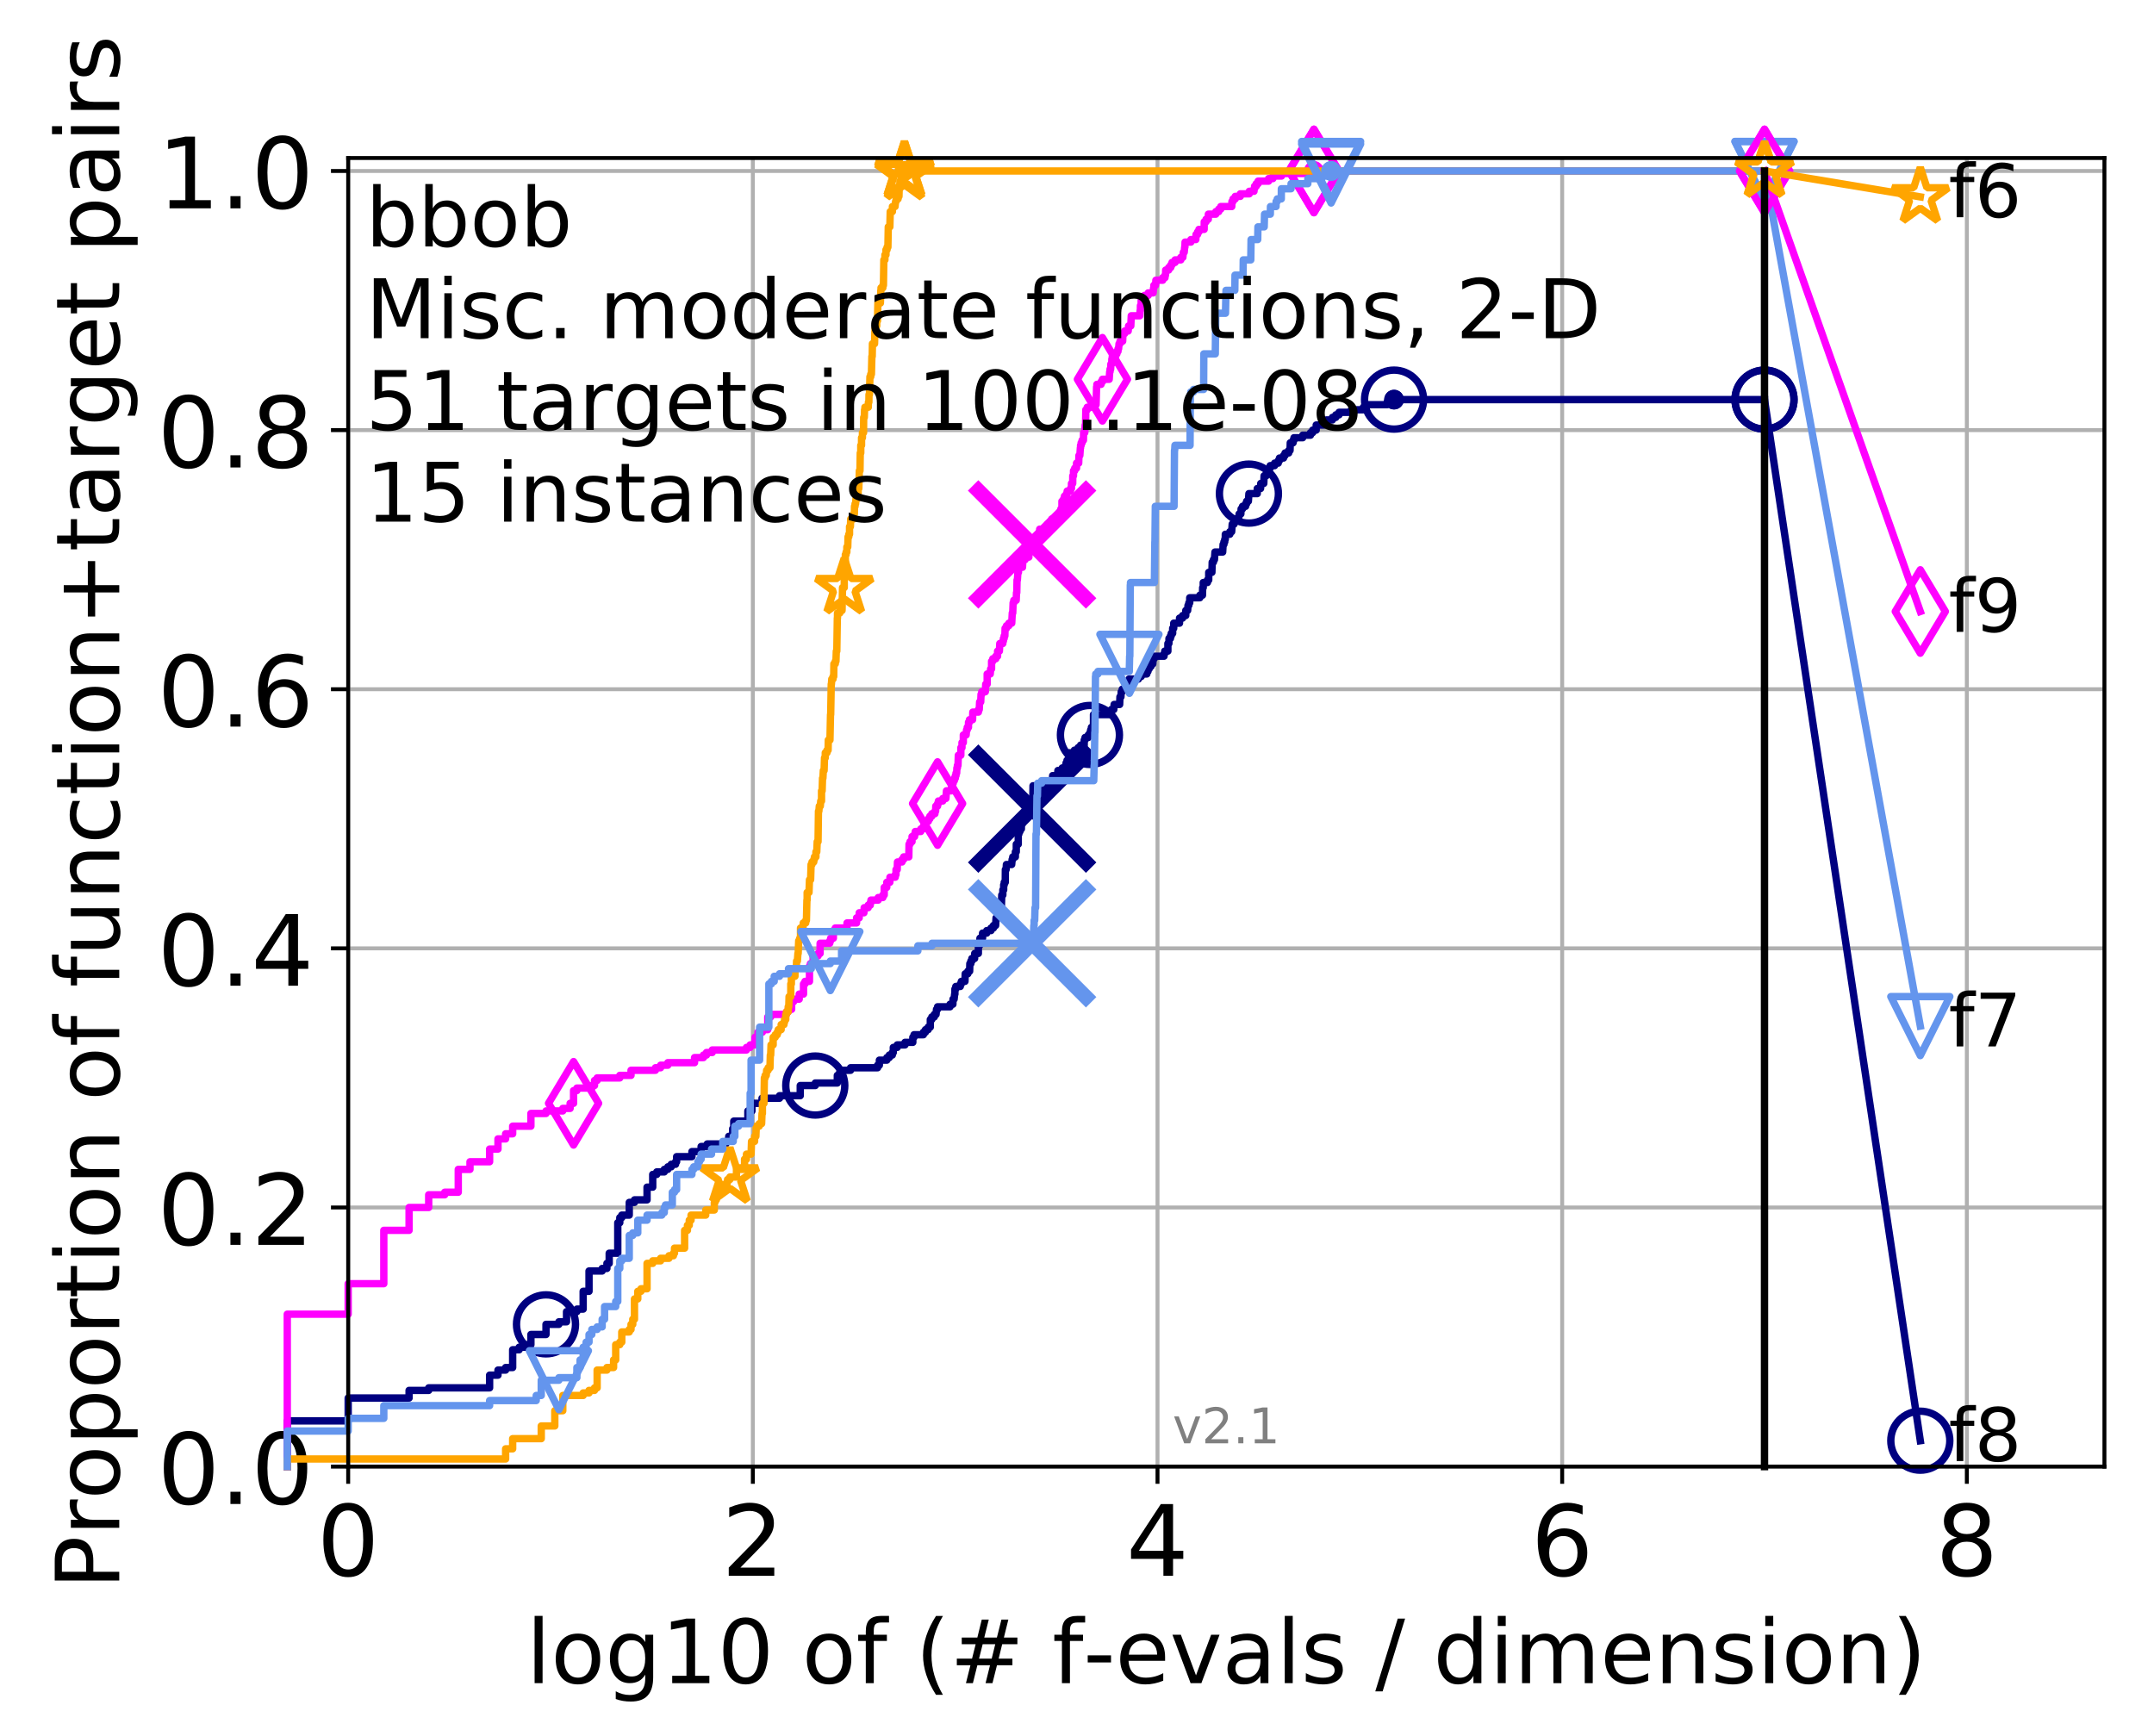 <?xml version="1.0" encoding="utf-8" standalone="no"?>
<!DOCTYPE svg PUBLIC "-//W3C//DTD SVG 1.1//EN"
  "http://www.w3.org/Graphics/SVG/1.1/DTD/svg11.dtd">
<!-- Created with matplotlib (http://matplotlib.org/) -->
<svg height="353pt" version="1.1" viewBox="0 0 438 353" width="438pt" xmlns="http://www.w3.org/2000/svg" xmlns:xlink="http://www.w3.org/1999/xlink">
 <defs>
  <style type="text/css">
*{stroke-linecap:butt;stroke-linejoin:round;}
  </style>
 </defs>
 <g id="figure_1">
  <g id="patch_1">
   <path d="M 0 353.222 
L 438.62 353.222 
L 438.62 0 
L 0 0 
z
" style="fill:#ffffff;"/>
  </g>
  <g id="axes_1">
   <g id="patch_2">
    <path d="M 70.8 298.245 
L 427.92 298.245 
L 427.92 32.133 
L 70.8 32.133 
z
" style="fill:#ffffff;"/>
   </g>
   <g id="matplotlib.axis_1">
    <g id="xtick_1">
     <g id="line2d_1">
      <path clip-path="url(#p004f2d4366)" d="M 70.8 298.245 
L 70.8 32.133 
" style="fill:none;stroke:#b0b0b0;stroke-linecap:square;stroke-width:0.8;"/>
     </g>
     <g id="line2d_2">
      <defs>
       <path d="M 0 0 
L 0 3.5 
" id="m569bf88cb1" style="stroke:#000000;stroke-width:0.8;"/>
      </defs>
      <g>
       <use style="stroke:#000000;stroke-width:0.8;" x="70.8" xlink:href="#m569bf88cb1" y="298.245"/>
      </g>
     </g>
     <g id="text_1">
      <!-- 0 -->
      <defs>
       <path d="M 31.781 66.406 
Q 24.172 66.406 20.328 58.906 
Q 16.5 51.422 16.5 36.375 
Q 16.5 21.391 20.328 13.891 
Q 24.172 6.391 31.781 6.391 
Q 39.453 6.391 43.281 13.891 
Q 47.125 21.391 47.125 36.375 
Q 47.125 51.422 43.281 58.906 
Q 39.453 66.406 31.781 66.406 
z
M 31.781 74.219 
Q 44.047 74.219 50.516 64.516 
Q 56.984 54.828 56.984 36.375 
Q 56.984 17.969 50.516 8.266 
Q 44.047 -1.422 31.781 -1.422 
Q 19.531 -1.422 13.062 8.266 
Q 6.594 17.969 6.594 36.375 
Q 6.594 54.828 13.062 64.516 
Q 19.531 74.219 31.781 74.219 
z
" id="DejaVuSans-30"/>
      </defs>
      <g transform="translate(64.438 320.442)scale(0.2 -0.2)">
       <use xlink:href="#DejaVuSans-30"/>
      </g>
     </g>
    </g>
    <g id="xtick_2">
     <g id="line2d_3">
      <path clip-path="url(#p004f2d4366)" d="M 153.086 298.245 
L 153.086 32.133 
" style="fill:none;stroke:#b0b0b0;stroke-linecap:square;stroke-width:0.8;"/>
     </g>
     <g id="line2d_4">
      <g>
       <use style="stroke:#000000;stroke-width:0.8;" x="153.086" xlink:href="#m569bf88cb1" y="298.245"/>
      </g>
     </g>
     <g id="text_2">
      <!-- 2 -->
      <defs>
       <path d="M 19.188 8.297 
L 53.609 8.297 
L 53.609 0 
L 7.328 0 
L 7.328 8.297 
Q 12.938 14.109 22.625 23.891 
Q 32.328 33.688 34.812 36.531 
Q 39.547 41.844 41.422 45.531 
Q 43.312 49.219 43.312 52.781 
Q 43.312 58.594 39.234 62.25 
Q 35.156 65.922 28.609 65.922 
Q 23.969 65.922 18.812 64.312 
Q 13.672 62.703 7.812 59.422 
L 7.812 69.391 
Q 13.766 71.781 18.938 73 
Q 24.125 74.219 28.422 74.219 
Q 39.75 74.219 46.484 68.547 
Q 53.219 62.891 53.219 53.422 
Q 53.219 48.922 51.531 44.891 
Q 49.859 40.875 45.406 35.406 
Q 44.188 33.984 37.641 27.219 
Q 31.109 20.453 19.188 8.297 
z
" id="DejaVuSans-32"/>
      </defs>
      <g transform="translate(146.723 320.442)scale(0.2 -0.2)">
       <use xlink:href="#DejaVuSans-32"/>
      </g>
     </g>
    </g>
    <g id="xtick_3">
     <g id="line2d_5">
      <path clip-path="url(#p004f2d4366)" d="M 235.371 298.245 
L 235.371 32.133 
" style="fill:none;stroke:#b0b0b0;stroke-linecap:square;stroke-width:0.8;"/>
     </g>
     <g id="line2d_6">
      <g>
       <use style="stroke:#000000;stroke-width:0.8;" x="235.371" xlink:href="#m569bf88cb1" y="298.245"/>
      </g>
     </g>
     <g id="text_3">
      <!-- 4 -->
      <defs>
       <path d="M 37.797 64.312 
L 12.891 25.391 
L 37.797 25.391 
z
M 35.203 72.906 
L 47.609 72.906 
L 47.609 25.391 
L 58.016 25.391 
L 58.016 17.188 
L 47.609 17.188 
L 47.609 0 
L 37.797 0 
L 37.797 17.188 
L 4.891 17.188 
L 4.891 26.703 
z
" id="DejaVuSans-34"/>
      </defs>
      <g transform="translate(229.009 320.442)scale(0.2 -0.2)">
       <use xlink:href="#DejaVuSans-34"/>
      </g>
     </g>
    </g>
    <g id="xtick_4">
     <g id="line2d_7">
      <path clip-path="url(#p004f2d4366)" d="M 317.657 298.245 
L 317.657 32.133 
" style="fill:none;stroke:#b0b0b0;stroke-linecap:square;stroke-width:0.8;"/>
     </g>
     <g id="line2d_8">
      <g>
       <use style="stroke:#000000;stroke-width:0.8;" x="317.657" xlink:href="#m569bf88cb1" y="298.245"/>
      </g>
     </g>
     <g id="text_4">
      <!-- 6 -->
      <defs>
       <path d="M 33.016 40.375 
Q 26.375 40.375 22.484 35.828 
Q 18.609 31.297 18.609 23.391 
Q 18.609 15.531 22.484 10.953 
Q 26.375 6.391 33.016 6.391 
Q 39.656 6.391 43.531 10.953 
Q 47.406 15.531 47.406 23.391 
Q 47.406 31.297 43.531 35.828 
Q 39.656 40.375 33.016 40.375 
z
M 52.594 71.297 
L 52.594 62.312 
Q 48.875 64.062 45.094 64.984 
Q 41.312 65.922 37.594 65.922 
Q 27.828 65.922 22.672 59.328 
Q 17.531 52.734 16.797 39.406 
Q 19.672 43.656 24.016 45.922 
Q 28.375 48.188 33.594 48.188 
Q 44.578 48.188 50.953 41.516 
Q 57.328 34.859 57.328 23.391 
Q 57.328 12.156 50.688 5.359 
Q 44.047 -1.422 33.016 -1.422 
Q 20.359 -1.422 13.672 8.266 
Q 6.984 17.969 6.984 36.375 
Q 6.984 53.656 15.188 63.938 
Q 23.391 74.219 37.203 74.219 
Q 40.922 74.219 44.703 73.484 
Q 48.484 72.75 52.594 71.297 
z
" id="DejaVuSans-36"/>
      </defs>
      <g transform="translate(311.295 320.442)scale(0.2 -0.2)">
       <use xlink:href="#DejaVuSans-36"/>
      </g>
     </g>
    </g>
    <g id="xtick_5">
     <g id="line2d_9">
      <path clip-path="url(#p004f2d4366)" d="M 399.943 298.245 
L 399.943 32.133 
" style="fill:none;stroke:#b0b0b0;stroke-linecap:square;stroke-width:0.8;"/>
     </g>
     <g id="line2d_10">
      <g>
       <use style="stroke:#000000;stroke-width:0.8;" x="399.943" xlink:href="#m569bf88cb1" y="298.245"/>
      </g>
     </g>
     <g id="text_5">
      <!-- 8 -->
      <defs>
       <path d="M 31.781 34.625 
Q 24.75 34.625 20.719 30.859 
Q 16.703 27.094 16.703 20.516 
Q 16.703 13.922 20.719 10.156 
Q 24.75 6.391 31.781 6.391 
Q 38.812 6.391 42.859 10.172 
Q 46.922 13.969 46.922 20.516 
Q 46.922 27.094 42.891 30.859 
Q 38.875 34.625 31.781 34.625 
z
M 21.922 38.812 
Q 15.578 40.375 12.031 44.719 
Q 8.5 49.078 8.5 55.328 
Q 8.5 64.062 14.719 69.141 
Q 20.953 74.219 31.781 74.219 
Q 42.672 74.219 48.875 69.141 
Q 55.078 64.062 55.078 55.328 
Q 55.078 49.078 51.531 44.719 
Q 48 40.375 41.703 38.812 
Q 48.828 37.156 52.797 32.312 
Q 56.781 27.484 56.781 20.516 
Q 56.781 9.906 50.312 4.234 
Q 43.844 -1.422 31.781 -1.422 
Q 19.734 -1.422 13.25 4.234 
Q 6.781 9.906 6.781 20.516 
Q 6.781 27.484 10.781 32.312 
Q 14.797 37.156 21.922 38.812 
z
M 18.312 54.391 
Q 18.312 48.734 21.844 45.562 
Q 25.391 42.391 31.781 42.391 
Q 38.141 42.391 41.719 45.562 
Q 45.312 48.734 45.312 54.391 
Q 45.312 60.062 41.719 63.234 
Q 38.141 66.406 31.781 66.406 
Q 25.391 66.406 21.844 63.234 
Q 18.312 60.062 18.312 54.391 
z
" id="DejaVuSans-38"/>
      </defs>
      <g transform="translate(393.58 320.442)scale(0.2 -0.2)">
       <use xlink:href="#DejaVuSans-38"/>
      </g>
     </g>
    </g>
    <g id="text_6">
     <!-- log10 of (# f-evals / dimension) -->
     <defs>
      <path d="M 9.422 75.984 
L 18.406 75.984 
L 18.406 0 
L 9.422 0 
z
" id="DejaVuSans-6c"/>
      <path d="M 30.609 48.391 
Q 23.391 48.391 19.188 42.75 
Q 14.984 37.109 14.984 27.297 
Q 14.984 17.484 19.156 11.844 
Q 23.344 6.203 30.609 6.203 
Q 37.797 6.203 41.984 11.859 
Q 46.188 17.531 46.188 27.297 
Q 46.188 37.016 41.984 42.703 
Q 37.797 48.391 30.609 48.391 
z
M 30.609 56 
Q 42.328 56 49.016 48.375 
Q 55.719 40.766 55.719 27.297 
Q 55.719 13.875 49.016 6.219 
Q 42.328 -1.422 30.609 -1.422 
Q 18.844 -1.422 12.172 6.219 
Q 5.516 13.875 5.516 27.297 
Q 5.516 40.766 12.172 48.375 
Q 18.844 56 30.609 56 
z
" id="DejaVuSans-6f"/>
      <path d="M 45.406 27.984 
Q 45.406 37.75 41.375 43.109 
Q 37.359 48.484 30.078 48.484 
Q 22.859 48.484 18.828 43.109 
Q 14.797 37.75 14.797 27.984 
Q 14.797 18.266 18.828 12.891 
Q 22.859 7.516 30.078 7.516 
Q 37.359 7.516 41.375 12.891 
Q 45.406 18.266 45.406 27.984 
z
M 54.391 6.781 
Q 54.391 -7.172 48.188 -13.984 
Q 42 -20.797 29.203 -20.797 
Q 24.469 -20.797 20.266 -20.094 
Q 16.062 -19.391 12.109 -17.922 
L 12.109 -9.188 
Q 16.062 -11.328 19.922 -12.344 
Q 23.781 -13.375 27.781 -13.375 
Q 36.625 -13.375 41.016 -8.766 
Q 45.406 -4.156 45.406 5.172 
L 45.406 9.625 
Q 42.625 4.781 38.281 2.391 
Q 33.938 0 27.875 0 
Q 17.828 0 11.672 7.656 
Q 5.516 15.328 5.516 27.984 
Q 5.516 40.672 11.672 48.328 
Q 17.828 56 27.875 56 
Q 33.938 56 38.281 53.609 
Q 42.625 51.219 45.406 46.391 
L 45.406 54.688 
L 54.391 54.688 
z
" id="DejaVuSans-67"/>
      <path d="M 12.406 8.297 
L 28.516 8.297 
L 28.516 63.922 
L 10.984 60.406 
L 10.984 69.391 
L 28.422 72.906 
L 38.281 72.906 
L 38.281 8.297 
L 54.391 8.297 
L 54.391 0 
L 12.406 0 
z
" id="DejaVuSans-31"/>
      <path id="DejaVuSans-20"/>
      <path d="M 37.109 75.984 
L 37.109 68.5 
L 28.516 68.5 
Q 23.688 68.5 21.797 66.547 
Q 19.922 64.594 19.922 59.516 
L 19.922 54.688 
L 34.719 54.688 
L 34.719 47.703 
L 19.922 47.703 
L 19.922 0 
L 10.891 0 
L 10.891 47.703 
L 2.297 47.703 
L 2.297 54.688 
L 10.891 54.688 
L 10.891 58.5 
Q 10.891 67.625 15.141 71.797 
Q 19.391 75.984 28.609 75.984 
z
" id="DejaVuSans-66"/>
      <path d="M 31 75.875 
Q 24.469 64.656 21.281 53.656 
Q 18.109 42.672 18.109 31.391 
Q 18.109 20.125 21.312 9.062 
Q 24.516 -2 31 -13.188 
L 23.188 -13.188 
Q 15.875 -1.703 12.234 9.375 
Q 8.594 20.453 8.594 31.391 
Q 8.594 42.281 12.203 53.312 
Q 15.828 64.359 23.188 75.875 
z
" id="DejaVuSans-28"/>
      <path d="M 51.125 44 
L 36.922 44 
L 32.812 27.688 
L 47.125 27.688 
z
M 43.797 71.781 
L 38.719 51.516 
L 52.984 51.516 
L 58.109 71.781 
L 65.922 71.781 
L 60.891 51.516 
L 76.125 51.516 
L 76.125 44 
L 58.984 44 
L 54.984 27.688 
L 70.516 27.688 
L 70.516 20.219 
L 53.078 20.219 
L 48 0 
L 40.188 0 
L 45.219 20.219 
L 30.906 20.219 
L 25.875 0 
L 18.016 0 
L 23.094 20.219 
L 7.719 20.219 
L 7.719 27.688 
L 24.906 27.688 
L 29 44 
L 13.281 44 
L 13.281 51.516 
L 30.906 51.516 
L 35.891 71.781 
z
" id="DejaVuSans-23"/>
      <path d="M 4.891 31.391 
L 31.203 31.391 
L 31.203 23.391 
L 4.891 23.391 
z
" id="DejaVuSans-2d"/>
      <path d="M 56.203 29.594 
L 56.203 25.203 
L 14.891 25.203 
Q 15.484 15.922 20.484 11.062 
Q 25.484 6.203 34.422 6.203 
Q 39.594 6.203 44.453 7.469 
Q 49.312 8.734 54.109 11.281 
L 54.109 2.781 
Q 49.266 0.734 44.188 -0.344 
Q 39.109 -1.422 33.891 -1.422 
Q 20.797 -1.422 13.156 6.188 
Q 5.516 13.812 5.516 26.812 
Q 5.516 40.234 12.766 48.109 
Q 20.016 56 32.328 56 
Q 43.359 56 49.781 48.891 
Q 56.203 41.797 56.203 29.594 
z
M 47.219 32.234 
Q 47.125 39.594 43.094 43.984 
Q 39.062 48.391 32.422 48.391 
Q 24.906 48.391 20.391 44.141 
Q 15.875 39.891 15.188 32.172 
z
" id="DejaVuSans-65"/>
      <path d="M 2.984 54.688 
L 12.5 54.688 
L 29.594 8.797 
L 46.688 54.688 
L 56.203 54.688 
L 35.688 0 
L 23.484 0 
z
" id="DejaVuSans-76"/>
      <path d="M 34.281 27.484 
Q 23.391 27.484 19.188 25 
Q 14.984 22.516 14.984 16.5 
Q 14.984 11.719 18.141 8.906 
Q 21.297 6.109 26.703 6.109 
Q 34.188 6.109 38.703 11.406 
Q 43.219 16.703 43.219 25.484 
L 43.219 27.484 
z
M 52.203 31.203 
L 52.203 0 
L 43.219 0 
L 43.219 8.297 
Q 40.141 3.328 35.547 0.953 
Q 30.953 -1.422 24.312 -1.422 
Q 15.922 -1.422 10.953 3.297 
Q 6 8.016 6 15.922 
Q 6 25.141 12.172 29.828 
Q 18.359 34.516 30.609 34.516 
L 43.219 34.516 
L 43.219 35.406 
Q 43.219 41.609 39.141 45 
Q 35.062 48.391 27.688 48.391 
Q 23 48.391 18.547 47.266 
Q 14.109 46.141 10.016 43.891 
L 10.016 52.203 
Q 14.938 54.109 19.578 55.047 
Q 24.219 56 28.609 56 
Q 40.484 56 46.344 49.844 
Q 52.203 43.703 52.203 31.203 
z
" id="DejaVuSans-61"/>
      <path d="M 44.281 53.078 
L 44.281 44.578 
Q 40.484 46.531 36.375 47.5 
Q 32.281 48.484 27.875 48.484 
Q 21.188 48.484 17.844 46.438 
Q 14.5 44.391 14.5 40.281 
Q 14.5 37.156 16.891 35.375 
Q 19.281 33.594 26.516 31.984 
L 29.594 31.297 
Q 39.156 29.25 43.188 25.516 
Q 47.219 21.781 47.219 15.094 
Q 47.219 7.469 41.188 3.016 
Q 35.156 -1.422 24.609 -1.422 
Q 20.219 -1.422 15.453 -0.562 
Q 10.688 0.297 5.422 2 
L 5.422 11.281 
Q 10.406 8.688 15.234 7.391 
Q 20.062 6.109 24.812 6.109 
Q 31.156 6.109 34.562 8.281 
Q 37.984 10.453 37.984 14.406 
Q 37.984 18.062 35.516 20.016 
Q 33.062 21.969 24.703 23.781 
L 21.578 24.516 
Q 13.234 26.266 9.516 29.906 
Q 5.812 33.547 5.812 39.891 
Q 5.812 47.609 11.281 51.797 
Q 16.75 56 26.812 56 
Q 31.781 56 36.172 55.266 
Q 40.578 54.547 44.281 53.078 
z
" id="DejaVuSans-73"/>
      <path d="M 25.391 72.906 
L 33.688 72.906 
L 8.297 -9.281 
L 0 -9.281 
z
" id="DejaVuSans-2f"/>
      <path d="M 45.406 46.391 
L 45.406 75.984 
L 54.391 75.984 
L 54.391 0 
L 45.406 0 
L 45.406 8.203 
Q 42.578 3.328 38.25 0.953 
Q 33.938 -1.422 27.875 -1.422 
Q 17.969 -1.422 11.734 6.484 
Q 5.516 14.406 5.516 27.297 
Q 5.516 40.188 11.734 48.094 
Q 17.969 56 27.875 56 
Q 33.938 56 38.25 53.625 
Q 42.578 51.266 45.406 46.391 
z
M 14.797 27.297 
Q 14.797 17.391 18.875 11.75 
Q 22.953 6.109 30.078 6.109 
Q 37.203 6.109 41.297 11.75 
Q 45.406 17.391 45.406 27.297 
Q 45.406 37.203 41.297 42.844 
Q 37.203 48.484 30.078 48.484 
Q 22.953 48.484 18.875 42.844 
Q 14.797 37.203 14.797 27.297 
z
" id="DejaVuSans-64"/>
      <path d="M 9.422 54.688 
L 18.406 54.688 
L 18.406 0 
L 9.422 0 
z
M 9.422 75.984 
L 18.406 75.984 
L 18.406 64.594 
L 9.422 64.594 
z
" id="DejaVuSans-69"/>
      <path d="M 52 44.188 
Q 55.375 50.25 60.062 53.125 
Q 64.75 56 71.094 56 
Q 79.641 56 84.281 50.016 
Q 88.922 44.047 88.922 33.016 
L 88.922 0 
L 79.891 0 
L 79.891 32.719 
Q 79.891 40.578 77.094 44.375 
Q 74.312 48.188 68.609 48.188 
Q 61.625 48.188 57.562 43.547 
Q 53.516 38.922 53.516 30.906 
L 53.516 0 
L 44.484 0 
L 44.484 32.719 
Q 44.484 40.625 41.703 44.406 
Q 38.922 48.188 33.109 48.188 
Q 26.219 48.188 22.156 43.531 
Q 18.109 38.875 18.109 30.906 
L 18.109 0 
L 9.078 0 
L 9.078 54.688 
L 18.109 54.688 
L 18.109 46.188 
Q 21.188 51.219 25.484 53.609 
Q 29.781 56 35.688 56 
Q 41.656 56 45.828 52.969 
Q 50 49.953 52 44.188 
z
" id="DejaVuSans-6d"/>
      <path d="M 54.891 33.016 
L 54.891 0 
L 45.906 0 
L 45.906 32.719 
Q 45.906 40.484 42.875 44.328 
Q 39.844 48.188 33.797 48.188 
Q 26.516 48.188 22.312 43.547 
Q 18.109 38.922 18.109 30.906 
L 18.109 0 
L 9.078 0 
L 9.078 54.688 
L 18.109 54.688 
L 18.109 46.188 
Q 21.344 51.125 25.703 53.562 
Q 30.078 56 35.797 56 
Q 45.219 56 50.047 50.172 
Q 54.891 44.344 54.891 33.016 
z
" id="DejaVuSans-6e"/>
      <path d="M 8.016 75.875 
L 15.828 75.875 
Q 23.141 64.359 26.781 53.312 
Q 30.422 42.281 30.422 31.391 
Q 30.422 20.453 26.781 9.375 
Q 23.141 -1.703 15.828 -13.188 
L 8.016 -13.188 
Q 14.5 -2 17.703 9.062 
Q 20.906 20.125 20.906 31.391 
Q 20.906 42.672 17.703 53.656 
Q 14.5 64.656 8.016 75.875 
z
" id="DejaVuSans-29"/>
     </defs>
     <g transform="translate(107.015 342.279)scale(0.18 -0.18)">
      <use xlink:href="#DejaVuSans-6c"/>
      <use x="27.783" xlink:href="#DejaVuSans-6f"/>
      <use x="88.965" xlink:href="#DejaVuSans-67"/>
      <use x="152.441" xlink:href="#DejaVuSans-31"/>
      <use x="216.064" xlink:href="#DejaVuSans-30"/>
      <use x="279.688" xlink:href="#DejaVuSans-20"/>
      <use x="311.475" xlink:href="#DejaVuSans-6f"/>
      <use x="372.656" xlink:href="#DejaVuSans-66"/>
      <use x="407.861" xlink:href="#DejaVuSans-20"/>
      <use x="439.648" xlink:href="#DejaVuSans-28"/>
      <use x="478.662" xlink:href="#DejaVuSans-23"/>
      <use x="562.451" xlink:href="#DejaVuSans-20"/>
      <use x="594.238" xlink:href="#DejaVuSans-66"/>
      <use x="629.365" xlink:href="#DejaVuSans-2d"/>
      <use x="665.449" xlink:href="#DejaVuSans-65"/>
      <use x="726.973" xlink:href="#DejaVuSans-76"/>
      <use x="786.152" xlink:href="#DejaVuSans-61"/>
      <use x="847.432" xlink:href="#DejaVuSans-6c"/>
      <use x="875.215" xlink:href="#DejaVuSans-73"/>
      <use x="927.314" xlink:href="#DejaVuSans-20"/>
      <use x="959.102" xlink:href="#DejaVuSans-2f"/>
      <use x="992.793" xlink:href="#DejaVuSans-20"/>
      <use x="1024.58" xlink:href="#DejaVuSans-64"/>
      <use x="1088.057" xlink:href="#DejaVuSans-69"/>
      <use x="1115.84" xlink:href="#DejaVuSans-6d"/>
      <use x="1213.252" xlink:href="#DejaVuSans-65"/>
      <use x="1274.775" xlink:href="#DejaVuSans-6e"/>
      <use x="1338.154" xlink:href="#DejaVuSans-73"/>
      <use x="1390.254" xlink:href="#DejaVuSans-69"/>
      <use x="1418.037" xlink:href="#DejaVuSans-6f"/>
      <use x="1479.219" xlink:href="#DejaVuSans-6e"/>
      <use x="1542.598" xlink:href="#DejaVuSans-29"/>
     </g>
    </g>
   </g>
   <g id="matplotlib.axis_2">
    <g id="ytick_1">
     <g id="line2d_11">
      <path clip-path="url(#p004f2d4366)" d="M 70.8 298.245 
L 427.92 298.245 
" style="fill:none;stroke:#b0b0b0;stroke-linecap:square;stroke-width:0.8;"/>
     </g>
     <g id="line2d_12">
      <defs>
       <path d="M 0 0 
L -3.5 0 
" id="mcdae0efdf3" style="stroke:#000000;stroke-width:0.8;"/>
      </defs>
      <g>
       <use style="stroke:#000000;stroke-width:0.8;" x="70.8" xlink:href="#mcdae0efdf3" y="298.245"/>
      </g>
     </g>
     <g id="text_7">
      <!-- 0.0 -->
      <defs>
       <path d="M 10.688 12.406 
L 21 12.406 
L 21 0 
L 10.688 0 
z
" id="DejaVuSans-2e"/>
      </defs>
      <g transform="translate(31.994 305.844)scale(0.2 -0.2)">
       <use xlink:href="#DejaVuSans-30"/>
       <use x="63.623" xlink:href="#DejaVuSans-2e"/>
       <use x="95.41" xlink:href="#DejaVuSans-30"/>
      </g>
     </g>
    </g>
    <g id="ytick_2">
     <g id="line2d_13">
      <path clip-path="url(#p004f2d4366)" d="M 70.8 245.55 
L 427.92 245.55 
" style="fill:none;stroke:#b0b0b0;stroke-linecap:square;stroke-width:0.8;"/>
     </g>
     <g id="line2d_14">
      <g>
       <use style="stroke:#000000;stroke-width:0.8;" x="70.8" xlink:href="#mcdae0efdf3" y="245.55"/>
      </g>
     </g>
     <g id="text_8">
      <!-- 0.2 -->
      <g transform="translate(31.994 253.148)scale(0.2 -0.2)">
       <use xlink:href="#DejaVuSans-30"/>
       <use x="63.623" xlink:href="#DejaVuSans-2e"/>
       <use x="95.41" xlink:href="#DejaVuSans-32"/>
      </g>
     </g>
    </g>
    <g id="ytick_3">
     <g id="line2d_15">
      <path clip-path="url(#p004f2d4366)" d="M 70.8 192.854 
L 427.92 192.854 
" style="fill:none;stroke:#b0b0b0;stroke-linecap:square;stroke-width:0.8;"/>
     </g>
     <g id="line2d_16">
      <g>
       <use style="stroke:#000000;stroke-width:0.8;" x="70.8" xlink:href="#mcdae0efdf3" y="192.854"/>
      </g>
     </g>
     <g id="text_9">
      <!-- 0.4 -->
      <g transform="translate(31.994 200.453)scale(0.2 -0.2)">
       <use xlink:href="#DejaVuSans-30"/>
       <use x="63.623" xlink:href="#DejaVuSans-2e"/>
       <use x="95.41" xlink:href="#DejaVuSans-34"/>
      </g>
     </g>
    </g>
    <g id="ytick_4">
     <g id="line2d_17">
      <path clip-path="url(#p004f2d4366)" d="M 70.8 140.159 
L 427.92 140.159 
" style="fill:none;stroke:#b0b0b0;stroke-linecap:square;stroke-width:0.8;"/>
     </g>
     <g id="line2d_18">
      <g>
       <use style="stroke:#000000;stroke-width:0.8;" x="70.8" xlink:href="#mcdae0efdf3" y="140.159"/>
      </g>
     </g>
     <g id="text_10">
      <!-- 0.6 -->
      <g transform="translate(31.994 147.757)scale(0.2 -0.2)">
       <use xlink:href="#DejaVuSans-30"/>
       <use x="63.623" xlink:href="#DejaVuSans-2e"/>
       <use x="95.41" xlink:href="#DejaVuSans-36"/>
      </g>
     </g>
    </g>
    <g id="ytick_5">
     <g id="line2d_19">
      <path clip-path="url(#p004f2d4366)" d="M 70.8 87.464 
L 427.92 87.464 
" style="fill:none;stroke:#b0b0b0;stroke-linecap:square;stroke-width:0.8;"/>
     </g>
     <g id="line2d_20">
      <g>
       <use style="stroke:#000000;stroke-width:0.8;" x="70.8" xlink:href="#mcdae0efdf3" y="87.464"/>
      </g>
     </g>
     <g id="text_11">
      <!-- 0.8 -->
      <g transform="translate(31.994 95.062)scale(0.2 -0.2)">
       <use xlink:href="#DejaVuSans-30"/>
       <use x="63.623" xlink:href="#DejaVuSans-2e"/>
       <use x="95.41" xlink:href="#DejaVuSans-38"/>
      </g>
     </g>
    </g>
    <g id="ytick_6">
     <g id="line2d_21">
      <path clip-path="url(#p004f2d4366)" d="M 70.8 34.768 
L 427.92 34.768 
" style="fill:none;stroke:#b0b0b0;stroke-linecap:square;stroke-width:0.8;"/>
     </g>
     <g id="line2d_22">
      <g>
       <use style="stroke:#000000;stroke-width:0.8;" x="70.8" xlink:href="#mcdae0efdf3" y="34.768"/>
      </g>
     </g>
     <g id="text_12">
      <!-- 1.0 -->
      <g transform="translate(31.994 42.367)scale(0.2 -0.2)">
       <use xlink:href="#DejaVuSans-31"/>
       <use x="63.623" xlink:href="#DejaVuSans-2e"/>
       <use x="95.41" xlink:href="#DejaVuSans-30"/>
      </g>
     </g>
    </g>
    <g id="text_13">
     <!-- Proportion of function+target pairs -->
     <defs>
      <path d="M 19.672 64.797 
L 19.672 37.406 
L 32.078 37.406 
Q 38.969 37.406 42.719 40.969 
Q 46.484 44.531 46.484 51.125 
Q 46.484 57.672 42.719 61.234 
Q 38.969 64.797 32.078 64.797 
z
M 9.812 72.906 
L 32.078 72.906 
Q 44.344 72.906 50.609 67.359 
Q 56.891 61.812 56.891 51.125 
Q 56.891 40.328 50.609 34.812 
Q 44.344 29.297 32.078 29.297 
L 19.672 29.297 
L 19.672 0 
L 9.812 0 
z
" id="DejaVuSans-50"/>
      <path d="M 41.109 46.297 
Q 39.594 47.172 37.812 47.578 
Q 36.031 48 33.891 48 
Q 26.266 48 22.188 43.047 
Q 18.109 38.094 18.109 28.812 
L 18.109 0 
L 9.078 0 
L 9.078 54.688 
L 18.109 54.688 
L 18.109 46.188 
Q 20.953 51.172 25.484 53.578 
Q 30.031 56 36.531 56 
Q 37.453 56 38.578 55.875 
Q 39.703 55.766 41.062 55.516 
z
" id="DejaVuSans-72"/>
      <path d="M 18.109 8.203 
L 18.109 -20.797 
L 9.078 -20.797 
L 9.078 54.688 
L 18.109 54.688 
L 18.109 46.391 
Q 20.953 51.266 25.266 53.625 
Q 29.594 56 35.594 56 
Q 45.562 56 51.781 48.094 
Q 58.016 40.188 58.016 27.297 
Q 58.016 14.406 51.781 6.484 
Q 45.562 -1.422 35.594 -1.422 
Q 29.594 -1.422 25.266 0.953 
Q 20.953 3.328 18.109 8.203 
z
M 48.688 27.297 
Q 48.688 37.203 44.609 42.844 
Q 40.531 48.484 33.406 48.484 
Q 26.266 48.484 22.188 42.844 
Q 18.109 37.203 18.109 27.297 
Q 18.109 17.391 22.188 11.75 
Q 26.266 6.109 33.406 6.109 
Q 40.531 6.109 44.609 11.75 
Q 48.688 17.391 48.688 27.297 
z
" id="DejaVuSans-70"/>
      <path d="M 18.312 70.219 
L 18.312 54.688 
L 36.812 54.688 
L 36.812 47.703 
L 18.312 47.703 
L 18.312 18.016 
Q 18.312 11.328 20.141 9.422 
Q 21.969 7.516 27.594 7.516 
L 36.812 7.516 
L 36.812 0 
L 27.594 0 
Q 17.188 0 13.234 3.875 
Q 9.281 7.766 9.281 18.016 
L 9.281 47.703 
L 2.688 47.703 
L 2.688 54.688 
L 9.281 54.688 
L 9.281 70.219 
z
" id="DejaVuSans-74"/>
      <path d="M 8.5 21.578 
L 8.5 54.688 
L 17.484 54.688 
L 17.484 21.922 
Q 17.484 14.156 20.5 10.266 
Q 23.531 6.391 29.594 6.391 
Q 36.859 6.391 41.078 11.031 
Q 45.312 15.672 45.312 23.688 
L 45.312 54.688 
L 54.297 54.688 
L 54.297 0 
L 45.312 0 
L 45.312 8.406 
Q 42.047 3.422 37.719 1 
Q 33.406 -1.422 27.688 -1.422 
Q 18.266 -1.422 13.375 4.438 
Q 8.5 10.297 8.5 21.578 
z
M 31.109 56 
z
" id="DejaVuSans-75"/>
      <path d="M 48.781 52.594 
L 48.781 44.188 
Q 44.969 46.297 41.141 47.344 
Q 37.312 48.391 33.406 48.391 
Q 24.656 48.391 19.812 42.844 
Q 14.984 37.312 14.984 27.297 
Q 14.984 17.281 19.812 11.734 
Q 24.656 6.203 33.406 6.203 
Q 37.312 6.203 41.141 7.25 
Q 44.969 8.297 48.781 10.406 
L 48.781 2.094 
Q 45.016 0.344 40.984 -0.531 
Q 36.969 -1.422 32.422 -1.422 
Q 20.062 -1.422 12.781 6.344 
Q 5.516 14.109 5.516 27.297 
Q 5.516 40.672 12.859 48.328 
Q 20.219 56 33.016 56 
Q 37.156 56 41.109 55.141 
Q 45.062 54.297 48.781 52.594 
z
" id="DejaVuSans-63"/>
      <path d="M 46 62.703 
L 46 35.5 
L 73.188 35.5 
L 73.188 27.203 
L 46 27.203 
L 46 0 
L 37.797 0 
L 37.797 27.203 
L 10.594 27.203 
L 10.594 35.5 
L 37.797 35.5 
L 37.797 62.703 
z
" id="DejaVuSans-2b"/>
     </defs>
     <g transform="translate(24.25 323.179)rotate(-90)scale(0.18 -0.18)">
      <use xlink:href="#DejaVuSans-50"/>
      <use x="60.287" xlink:href="#DejaVuSans-72"/>
      <use x="101.369" xlink:href="#DejaVuSans-6f"/>
      <use x="162.551" xlink:href="#DejaVuSans-70"/>
      <use x="226.027" xlink:href="#DejaVuSans-6f"/>
      <use x="287.209" xlink:href="#DejaVuSans-72"/>
      <use x="328.322" xlink:href="#DejaVuSans-74"/>
      <use x="367.531" xlink:href="#DejaVuSans-69"/>
      <use x="395.314" xlink:href="#DejaVuSans-6f"/>
      <use x="456.496" xlink:href="#DejaVuSans-6e"/>
      <use x="519.875" xlink:href="#DejaVuSans-20"/>
      <use x="551.662" xlink:href="#DejaVuSans-6f"/>
      <use x="612.844" xlink:href="#DejaVuSans-66"/>
      <use x="648.049" xlink:href="#DejaVuSans-20"/>
      <use x="679.836" xlink:href="#DejaVuSans-66"/>
      <use x="715.041" xlink:href="#DejaVuSans-75"/>
      <use x="778.42" xlink:href="#DejaVuSans-6e"/>
      <use x="841.799" xlink:href="#DejaVuSans-63"/>
      <use x="896.779" xlink:href="#DejaVuSans-74"/>
      <use x="935.988" xlink:href="#DejaVuSans-69"/>
      <use x="963.771" xlink:href="#DejaVuSans-6f"/>
      <use x="1024.953" xlink:href="#DejaVuSans-6e"/>
      <use x="1088.332" xlink:href="#DejaVuSans-2b"/>
      <use x="1172.121" xlink:href="#DejaVuSans-74"/>
      <use x="1211.33" xlink:href="#DejaVuSans-61"/>
      <use x="1272.609" xlink:href="#DejaVuSans-72"/>
      <use x="1313.707" xlink:href="#DejaVuSans-67"/>
      <use x="1377.184" xlink:href="#DejaVuSans-65"/>
      <use x="1438.707" xlink:href="#DejaVuSans-74"/>
      <use x="1477.916" xlink:href="#DejaVuSans-20"/>
      <use x="1509.703" xlink:href="#DejaVuSans-70"/>
      <use x="1573.18" xlink:href="#DejaVuSans-61"/>
      <use x="1634.459" xlink:href="#DejaVuSans-69"/>
      <use x="1662.242" xlink:href="#DejaVuSans-72"/>
      <use x="1703.355" xlink:href="#DejaVuSans-73"/>
     </g>
    </g>
   </g>
   <g id="line2d_23">
    <defs>
     <path d="M 0 1.5 
C 0.398 1.5 0.779 1.342 1.061 1.061 
C 1.342 0.779 1.5 0.398 1.5 0 
C 1.5 -0.398 1.342 -0.779 1.061 -1.061 
C 0.779 -1.342 0.398 -1.5 0 -1.5 
C -0.398 -1.5 -0.779 -1.342 -1.061 -1.061 
C -1.342 -0.779 -1.5 -0.398 -1.5 0 
C -1.5 0.398 -1.342 0.779 -1.061 1.061 
C -0.779 1.342 -0.398 1.5 0 1.5 
z
" id="m2dac3ad544" style="stroke:#000080;"/>
    </defs>
    <g>
     <use style="fill:#000080;stroke:#000080;" x="283.471" xlink:href="#m2dac3ad544" y="81.264"/>
     <use style="fill:#000080;stroke:#000080;" x="283.471" xlink:href="#m2dac3ad544" y="81.264"/>
    </g>
   </g>
   <g id="line2d_24">
    <path d="M 58.415 298.245 
L 58.415 288.946 
L 70.8 288.946 
L 70.8 284.297 
L 83.185 284.297 
L 83.185 282.747 
L 87.172 282.747 
L 87.172 282.23 
L 99.558 282.23 
L 99.558 279.647 
L 101.261 279.647 
L 101.261 278.614 
L 102.815 278.614 
L 102.815 278.097 
L 104.246 278.097 
L 104.246 274.481 
L 105.57 274.481 
L 105.57 273.964 
L 106.803 273.964 
L 106.803 273.448 
L 107.956 273.448 
L 107.956 271.381 
L 111.026 271.381 
L 111.026 269.315 
L 113.646 269.315 
L 113.646 268.798 
L 115.201 268.798 
L 115.201 266.731 
L 117.305 266.731 
L 117.305 266.215 
L 118.582 266.215 
L 118.582 262.598 
L 119.774 262.598 
L 119.774 258.465 
L 122.445 258.465 
L 122.445 257.949 
L 123.412 257.949 
L 123.412 256.916 
L 123.876 256.916 
L 123.876 254.849 
L 125.62 254.849 
L 125.62 248.65 
L 126.031 248.65 
L 126.031 247.616 
L 126.433 247.616 
L 126.433 247.1 
L 127.954 247.1 
L 127.954 244.517 
L 129.016 244.517 
L 129.016 244 
L 131.573 244 
L 131.573 241.417 
L 132.726 241.417 
L 132.726 238.834 
L 133.545 238.834 
L 133.545 238.317 
L 135.077 238.317 
L 135.077 237.801 
L 135.797 237.801 
L 135.797 237.284 
L 136.489 237.284 
L 136.489 236.767 
L 137.371 236.767 
L 137.371 236.251 
L 137.585 236.251 
L 137.585 235.217 
L 140.7 235.217 
L 140.7 234.184 
L 142.565 234.184 
L 142.565 233.151 
L 143.809 233.151 
L 143.809 232.634 
L 147.584 232.634 
L 147.584 232.118 
L 148.182 232.118 
L 148.182 231.085 
L 148.987 231.085 
L 148.987 229.535 
L 149.21 229.535 
L 149.21 227.985 
L 152.075 227.985 
L 152.075 225.918 
L 152.906 225.918 
L 152.906 224.368 
L 154.95 224.368 
L 154.95 223.335 
L 158.514 223.335 
L 158.514 222.819 
L 162.724 222.819 
L 162.724 220.752 
L 165.781 220.752 
L 165.781 220.235 
L 170.262 220.235 
L 170.262 218.686 
L 170.7 218.686 
L 170.7 218.169 
L 170.965 218.169 
L 170.965 217.652 
L 172.953 217.652 
L 172.953 217.136 
L 178.449 217.136 
L 178.449 216.619 
L 178.813 216.619 
L 178.813 215.586 
L 180.334 215.586 
L 180.334 215.069 
L 180.833 215.069 
L 180.833 214.553 
L 181.446 214.553 
L 181.446 214.036 
L 181.646 214.036 
L 181.646 213.003 
L 182.441 213.003 
L 182.441 212.486 
L 184.027 212.486 
L 184.027 211.969 
L 185.615 211.969 
L 185.615 210.936 
L 185.859 210.936 
L 185.859 210.42 
L 187.766 210.42 
L 187.766 209.903 
L 188.184 209.903 
L 188.184 209.386 
L 188.739 209.386 
L 188.739 208.87 
L 189.171 208.87 
L 189.171 207.32 
L 189.477 207.32 
L 189.477 206.803 
L 189.983 206.803 
L 189.983 206.287 
L 190.342 206.287 
L 190.43 205.253 
L 190.65 205.253 
L 190.65 204.737 
L 193.18 204.737 
L 193.18 204.22 
L 193.767 204.22 
L 193.785 203.187 
L 194.013 203.187 
L 194.121 202.154 
L 194.175 202.154 
L 194.175 201.12 
L 194.353 201.12 
L 194.353 200.604 
L 195.27 200.604 
L 195.27 200.087 
L 195.479 200.087 
L 195.479 199.571 
L 196.222 199.571 
L 196.269 198.021 
L 196.803 198.021 
L 196.803 197.504 
L 197.171 197.504 
L 197.209 195.954 
L 197.419 195.954 
L 197.419 195.438 
L 197.62 195.438 
L 197.62 194.921 
L 198.18 194.921 
L 198.201 193.888 
L 198.944 193.888 
L 198.944 192.338 
L 199.162 192.338 
L 199.27 190.788 
L 199.795 190.788 
L 199.795 189.755 
L 200.645 189.755 
L 200.645 189.238 
L 201.515 189.238 
L 201.515 188.722 
L 202.007 188.722 
L 202.007 188.205 
L 202.453 188.205 
L 202.543 186.655 
L 202.882 186.655 
L 202.882 185.622 
L 203.187 185.622 
L 203.187 185.105 
L 203.604 185.105 
L 203.699 182.005 
L 203.919 182.005 
L 203.919 180.972 
L 204.089 180.972 
L 204.089 179.939 
L 204.202 179.939 
L 204.202 179.422 
L 204.411 179.422 
L 204.431 176.839 
L 204.587 176.839 
L 204.642 175.806 
L 205.721 175.806 
L 205.81 174.773 
L 205.94 174.773 
L 205.94 174.256 
L 206.466 174.256 
L 206.466 173.223 
L 206.654 173.223 
L 206.658 171.673 
L 207.055 171.673 
L 207.055 169.606 
L 207.185 169.606 
L 207.185 169.09 
L 207.4 169.09 
L 207.4 168.573 
L 207.689 168.573 
L 207.689 167.54 
L 207.885 167.54 
L 207.885 166.507 
L 208.591 166.507 
L 208.591 165.99 
L 208.841 165.99 
L 208.841 164.957 
L 209.037 164.957 
L 209.037 164.44 
L 209.99 164.44 
L 210.057 159.791 
L 213.222 159.791 
L 213.222 159.274 
L 213.966 159.274 
L 214.051 157.724 
L 215.04 157.724 
L 215.118 156.691 
L 215.99 156.691 
L 215.99 156.174 
L 216.649 156.174 
L 216.649 155.658 
L 216.778 155.658 
L 216.778 155.141 
L 216.967 155.141 
L 216.967 154.624 
L 217.284 154.624 
L 217.36 153.075 
L 218.469 153.075 
L 218.469 152.558 
L 219.228 152.558 
L 219.228 152.041 
L 219.736 152.041 
L 219.736 151.525 
L 220.465 151.525 
L 220.465 150.491 
L 220.637 150.491 
L 220.637 149.975 
L 221.293 149.975 
L 221.293 149.458 
L 221.63 149.458 
L 221.63 148.942 
L 221.776 148.942 
L 221.776 148.425 
L 221.928 148.425 
L 221.928 147.908 
L 222.351 147.908 
L 222.351 145.325 
L 225.966 145.325 
L 225.966 144.292 
L 226.484 144.292 
L 226.548 143.259 
L 227.674 143.259 
L 227.732 141.709 
L 227.935 141.709 
L 227.99 140.676 
L 228.194 140.676 
L 228.194 140.159 
L 229.566 140.159 
L 229.566 138.093 
L 231.484 138.093 
L 231.484 137.576 
L 232.059 137.576 
L 232.059 137.059 
L 233.194 137.059 
L 233.194 136.543 
L 233.428 136.543 
L 233.428 136.026 
L 233.672 136.026 
L 233.672 135.509 
L 234.058 135.509 
L 234.058 134.993 
L 234.418 134.993 
L 234.48 133.96 
L 234.691 133.96 
L 234.691 133.443 
L 236.699 133.443 
L 236.699 132.926 
L 236.837 132.926 
L 236.837 132.41 
L 237.481 132.41 
L 237.481 130.86 
L 237.689 130.86 
L 237.702 129.827 
L 238.001 129.827 
L 238.001 129.31 
L 238.165 129.31 
L 238.165 128.793 
L 238.451 128.793 
L 238.451 127.76 
L 238.669 127.76 
L 238.669 126.727 
L 239.846 126.727 
L 239.846 125.694 
L 240.473 125.694 
L 240.473 125.177 
L 241.118 125.177 
L 241.123 124.144 
L 241.501 124.144 
L 241.574 123.111 
L 241.739 123.111 
L 241.739 122.594 
L 241.921 122.594 
L 241.921 121.561 
L 243.976 121.561 
L 243.976 121.044 
L 244.515 121.044 
L 244.551 119.494 
L 244.671 119.494 
L 244.671 118.461 
L 245.52 118.461 
L 245.52 117.944 
L 245.785 117.944 
L 245.785 116.394 
L 246.433 116.394 
L 246.49 114.328 
L 246.74 114.328 
L 246.74 113.811 
L 246.948 113.811 
L 247.054 112.261 
L 248.624 112.261 
L 248.709 110.712 
L 248.877 110.712 
L 248.877 110.195 
L 249.044 110.195 
L 249.044 109.678 
L 249.156 109.678 
L 249.156 108.645 
L 250.078 108.645 
L 250.078 108.128 
L 250.451 108.128 
L 250.561 106.579 
L 250.952 106.579 
L 251.036 105.545 
L 251.868 105.545 
L 251.962 104.512 
L 252.32 104.512 
L 252.373 103.479 
L 252.661 103.479 
L 252.661 102.962 
L 253.283 102.962 
L 253.283 102.446 
L 253.495 102.446 
L 253.495 101.929 
L 253.849 101.929 
L 253.957 100.379 
L 255.655 100.379 
L 255.655 99.346 
L 256.329 99.346 
L 256.363 98.313 
L 256.983 98.313 
L 257.043 96.763 
L 257.473 96.763 
L 257.473 96.246 
L 258.008 96.246 
L 258.055 95.213 
L 258.275 95.213 
L 258.275 94.696 
L 259.178 94.696 
L 259.178 94.18 
L 259.924 94.18 
L 259.924 93.663 
L 260.168 93.663 
L 260.168 93.146 
L 261.004 93.146 
L 261.004 92.63 
L 261.309 92.63 
L 261.309 92.113 
L 262.051 92.113 
L 262.051 91.597 
L 262.323 91.597 
L 262.365 90.047 
L 262.939 90.047 
L 262.939 89.53 
L 263.122 89.53 
L 263.122 89.013 
L 264.896 89.013 
L 264.896 88.497 
L 266.479 88.497 
L 266.479 87.98 
L 266.921 87.98 
L 266.921 87.464 
L 267.64 87.464 
L 267.64 86.43 
L 269.254 86.43 
L 269.254 85.914 
L 269.707 85.914 
L 269.707 85.397 
L 270.936 85.397 
L 270.936 84.88 
L 271.626 84.88 
L 271.626 84.364 
L 272.281 84.364 
L 272.281 83.847 
L 274.772 83.847 
L 274.772 83.331 
L 277.226 83.331 
L 277.226 82.814 
L 277.842 82.814 
L 277.842 82.297 
L 282.05 82.297 
L 282.05 81.781 
L 283.471 81.781 
L 283.471 81.264 
L 358.8 81.264 
L 358.8 81.264 
" style="fill:none;stroke:#000080;stroke-linecap:square;stroke-width:1.5;"/>
   </g>
   <g id="line2d_25">
    <defs>
     <path d="M 0 6 
C 1.591 6 3.117 5.368 4.243 4.243 
C 5.368 3.117 6 1.591 6 0 
C 6 -1.591 5.368 -3.117 4.243 -4.243 
C 3.117 -5.368 1.591 -6 0 -6 
C -1.591 -6 -3.117 -5.368 -4.243 -4.243 
C -5.368 -3.117 -6 -1.591 -6 0 
C -6 1.591 -5.368 3.117 -4.243 4.243 
C -3.117 5.368 -1.591 6 0 6 
z
" id="mde965454b6" style="stroke:#000080;stroke-width:1.5;"/>
    </defs>
    <g>
     <use style="fill:none;stroke:#000080;stroke-width:1.5;" x="111.026" xlink:href="#mde965454b6" y="269.315"/>
     <use style="fill:none;stroke:#000080;stroke-width:1.5;" x="165.781" xlink:href="#mde965454b6" y="220.752"/>
     <use style="fill:none;stroke:#000080;stroke-width:1.5;" x="221.63" xlink:href="#mde965454b6" y="149.458"/>
     <use style="fill:none;stroke:#000080;stroke-width:1.5;" x="253.957" xlink:href="#mde965454b6" y="100.379"/>
     <use style="fill:none;stroke:#000080;stroke-width:1.5;" x="283.471" xlink:href="#mde965454b6" y="81.264"/>
     <use style="fill:none;stroke:#000080;stroke-width:1.5;" x="358.8" xlink:href="#mde965454b6" y="81.264"/>
    </g>
   </g>
   <g id="line2d_26"/>
   <g id="line2d_27">
    <path clip-path="url(#p004f2d4366)" d="M 209.875 164.44 
" style="fill:none;stroke:#000080;stroke-linecap:square;stroke-width:1.5;"/>
    <defs>
     <path d="M -12 12 
L 12 -12 
M -12 -12 
L 12 12 
" id="mcd4e8d58a8" style="stroke:#000080;stroke-width:3;"/>
    </defs>
    <g clip-path="url(#p004f2d4366)">
     <use style="fill:#000080;stroke:#000080;stroke-width:3;" x="209.875" xlink:href="#mcd4e8d58a8" y="164.44"/>
    </g>
   </g>
   <g id="line2d_28">
    <defs>
     <path d="M 0 1.5 
C 0.398 1.5 0.779 1.342 1.061 1.061 
C 1.342 0.779 1.5 0.398 1.5 0 
C 1.5 -0.398 1.342 -0.779 1.061 -1.061 
C 0.779 -1.342 0.398 -1.5 0 -1.5 
C -0.398 -1.5 -0.779 -1.342 -1.061 -1.061 
C -1.342 -0.779 -1.5 -0.398 -1.5 0 
C -1.5 0.398 -1.342 0.779 -1.061 1.061 
C -0.779 1.342 -0.398 1.5 0 1.5 
z
" id="m40d32edc26" style="stroke:#ff00ff;"/>
    </defs>
    <g>
     <use style="fill:#ff00ff;stroke:#ff00ff;" x="267.174" xlink:href="#m40d32edc26" y="34.768"/>
     <use style="fill:#ff00ff;stroke:#ff00ff;" x="267.174" xlink:href="#m40d32edc26" y="34.768"/>
    </g>
   </g>
   <g id="line2d_29">
    <path d="M 58.415 298.245 
L 58.415 267.248 
L 70.8 267.248 
L 70.8 261.049 
L 78.045 261.049 
L 78.045 250.2 
L 83.185 250.2 
L 83.185 245.55 
L 87.172 245.55 
L 87.172 242.967 
L 90.43 242.967 
L 90.43 242.45 
L 93.185 242.45 
L 93.185 237.801 
L 95.57 237.801 
L 95.57 236.251 
L 99.558 236.251 
L 99.558 233.668 
L 101.261 233.668 
L 101.261 231.601 
L 102.815 231.601 
L 102.815 230.568 
L 104.246 230.568 
L 104.246 229.018 
L 107.956 229.018 
L 107.956 226.435 
L 111.026 226.435 
L 111.026 225.918 
L 114.44 225.918 
L 114.44 225.402 
L 115.93 225.402 
L 115.93 224.368 
L 116.631 224.368 
L 116.631 221.785 
L 117.305 221.785 
L 117.305 221.269 
L 120.341 221.269 
L 120.341 220.752 
L 120.891 220.752 
L 120.891 219.719 
L 121.424 219.719 
L 121.424 219.202 
L 126.031 219.202 
L 126.031 218.686 
L 128.315 218.686 
L 128.315 217.652 
L 133.276 217.652 
L 133.276 217.136 
L 134.327 217.136 
L 134.327 216.619 
L 135.797 216.619 
L 135.797 216.102 
L 141.229 216.102 
L 141.229 215.069 
L 143.042 215.069 
L 143.042 214.553 
L 143.658 214.553 
L 143.658 214.036 
L 144.83 214.036 
L 144.83 213.519 
L 151.789 213.519 
L 151.789 213.003 
L 152.541 213.003 
L 152.541 212.486 
L 153.527 212.486 
L 153.527 210.936 
L 154.127 210.936 
L 154.127 209.903 
L 155.031 209.903 
L 155.031 209.386 
L 156.119 209.386 
L 156.119 206.803 
L 156.712 206.803 
L 156.712 206.287 
L 159.909 206.287 
L 159.909 205.77 
L 160.271 205.77 
L 160.271 205.253 
L 160.974 205.253 
L 160.974 203.704 
L 161.372 203.704 
L 161.372 203.187 
L 162.514 203.187 
L 162.514 202.154 
L 163.389 202.154 
L 163.389 200.087 
L 163.687 200.087 
L 163.687 199.571 
L 164.601 199.571 
L 164.601 196.471 
L 164.788 196.471 
L 164.788 195.954 
L 165.336 195.954 
L 165.336 194.404 
L 166.343 194.404 
L 166.343 193.888 
L 166.763 193.888 
L 166.763 191.821 
L 168.729 191.821 
L 168.729 191.305 
L 168.914 191.305 
L 168.914 190.788 
L 169.458 190.788 
L 169.458 189.238 
L 169.847 189.238 
L 169.847 188.722 
L 172.233 188.722 
L 172.233 187.688 
L 174.174 187.688 
L 174.174 186.655 
L 174.714 186.655 
L 174.714 185.622 
L 175.673 185.622 
L 175.724 184.589 
L 176.535 184.589 
L 176.535 184.072 
L 176.963 184.072 
L 176.963 183.555 
L 177.103 183.555 
L 177.103 183.039 
L 178.578 183.039 
L 178.578 182.522 
L 179.519 182.522 
L 179.519 182.005 
L 179.801 182.005 
L 179.801 180.456 
L 180.315 180.456 
L 180.315 179.422 
L 180.946 179.422 
L 180.964 178.389 
L 182.039 178.389 
L 182.039 177.872 
L 182.197 177.872 
L 182.197 176.839 
L 182.441 176.839 
L 182.493 175.289 
L 183.416 175.289 
L 183.416 174.773 
L 183.756 174.773 
L 183.756 174.256 
L 184.801 174.256 
L 184.846 171.673 
L 185.056 171.673 
L 185.056 171.156 
L 185.455 171.156 
L 185.455 170.123 
L 185.973 170.123 
L 185.973 169.606 
L 186.114 169.606 
L 186.114 169.09 
L 187.232 169.09 
L 187.232 168.573 
L 187.727 168.573 
L 187.727 168.057 
L 188.272 168.057 
L 188.272 167.023 
L 188.776 167.023 
L 188.776 166.507 
L 189.076 166.507 
L 189.076 165.99 
L 189.477 165.99 
L 189.477 165.474 
L 190.107 165.474 
L 190.107 164.957 
L 190.253 164.957 
L 190.286 163.924 
L 190.65 163.924 
L 190.65 163.407 
L 190.813 163.407 
L 190.813 162.89 
L 191.709 162.89 
L 191.709 162.374 
L 192.346 162.374 
L 192.455 160.824 
L 193.471 160.824 
L 193.471 159.274 
L 193.831 159.274 
L 193.831 158.757 
L 194.058 158.757 
L 194.058 158.241 
L 194.264 158.241 
L 194.264 157.724 
L 194.398 157.724 
L 194.398 157.208 
L 194.53 157.208 
L 194.574 156.174 
L 194.678 156.174 
L 194.678 155.658 
L 194.8 155.658 
L 194.869 153.591 
L 195.379 153.591 
L 195.387 152.041 
L 195.612 152.041 
L 195.612 151.008 
L 195.883 151.008 
L 195.883 149.458 
L 196.46 149.458 
L 196.538 148.425 
L 196.679 148.425 
L 196.679 147.908 
L 196.934 147.908 
L 196.934 146.875 
L 197.133 146.875 
L 197.133 146.359 
L 197.767 146.359 
L 197.811 144.809 
L 198.951 144.809 
L 198.951 144.292 
L 199.122 144.292 
L 199.196 142.742 
L 199.425 142.742 
L 199.485 141.192 
L 199.631 141.192 
L 199.631 140.676 
L 200.362 140.676 
L 200.437 139.126 
L 200.732 139.126 
L 200.732 137.059 
L 201.36 137.059 
L 201.438 136.026 
L 201.628 136.026 
L 201.628 134.476 
L 201.874 134.476 
L 201.874 133.96 
L 202.487 133.96 
L 202.487 133.443 
L 202.849 133.443 
L 202.849 132.41 
L 203.22 132.41 
L 203.301 130.86 
L 203.919 130.86 
L 203.919 130.343 
L 204.038 130.343 
L 204.038 129.827 
L 204.187 129.827 
L 204.187 129.31 
L 204.335 129.31 
L 204.375 127.76 
L 204.662 127.76 
L 204.662 127.243 
L 205.143 127.243 
L 205.143 126.727 
L 205.73 126.727 
L 205.838 124.66 
L 205.931 124.66 
L 206.01 122.594 
L 206.148 122.594 
L 206.148 122.077 
L 206.636 122.077 
L 206.698 120.527 
L 206.756 120.527 
L 206.809 117.944 
L 206.875 117.944 
L 206.981 116.394 
L 207.099 116.394 
L 207.099 115.361 
L 207.919 115.361 
L 207.997 113.811 
L 208.45 113.811 
L 208.45 113.295 
L 209.212 113.295 
L 209.212 112.261 
L 209.59 112.261 
L 209.647 111.228 
L 209.812 111.228 
L 209.812 110.712 
L 211.094 110.712 
L 211.094 110.195 
L 211.24 110.195 
L 211.295 108.645 
L 211.408 108.645 
L 211.408 107.612 
L 212.927 107.612 
L 213.002 106.579 
L 213.513 106.579 
L 213.513 106.062 
L 213.853 106.062 
L 213.853 105.545 
L 215.017 105.545 
L 215.017 105.029 
L 215.564 105.029 
L 215.564 103.995 
L 215.726 103.995 
L 215.726 103.479 
L 215.937 103.479 
L 215.937 101.929 
L 216.289 101.929 
L 216.289 101.412 
L 216.446 101.412 
L 216.446 100.896 
L 216.854 100.896 
L 216.854 100.379 
L 217.002 100.379 
L 217.002 99.863 
L 217.676 99.863 
L 217.676 99.346 
L 217.87 99.346 
L 217.87 98.313 
L 218.129 98.313 
L 218.139 96.763 
L 218.288 96.763 
L 218.288 95.73 
L 218.535 95.73 
L 218.535 95.213 
L 218.903 95.213 
L 218.903 94.18 
L 219.348 94.18 
L 219.394 92.63 
L 219.579 92.63 
L 219.681 91.08 
L 219.721 91.08 
L 219.721 90.563 
L 219.843 90.563 
L 219.843 90.047 
L 220.038 90.047 
L 220.038 89.53 
L 220.308 89.53 
L 220.339 87.98 
L 220.584 87.98 
L 220.657 86.43 
L 220.743 86.43 
L 220.793 83.331 
L 221.084 83.331 
L 221.084 82.814 
L 222.113 82.814 
L 222.113 82.297 
L 222.88 82.297 
L 222.984 78.681 
L 223.043 78.681 
L 223.043 78.164 
L 223.892 78.164 
L 223.892 77.648 
L 224.172 77.648 
L 224.172 77.131 
L 225.547 77.131 
L 225.647 75.581 
L 225.72 75.581 
L 225.72 75.065 
L 225.846 75.065 
L 225.888 74.031 
L 226.061 74.031 
L 226.088 72.998 
L 226.177 72.998 
L 226.177 72.482 
L 226.86 72.482 
L 226.86 71.965 
L 227.11 71.965 
L 227.11 71.448 
L 227.338 71.448 
L 227.338 70.932 
L 227.456 70.932 
L 227.55 69.898 
L 227.741 69.898 
L 227.741 69.382 
L 228.285 69.382 
L 228.347 67.832 
L 228.687 67.832 
L 228.687 67.315 
L 229.411 67.315 
L 229.483 66.282 
L 229.942 66.282 
L 230.031 64.216 
L 231.762 64.216 
L 231.833 63.182 
L 231.884 63.182 
L 231.899 62.149 
L 232.045 62.149 
L 232.045 61.116 
L 232.624 61.116 
L 232.703 60.083 
L 233.478 60.083 
L 233.478 59.566 
L 234.482 59.566 
L 234.572 58.533 
L 234.63 58.533 
L 234.63 58.016 
L 234.974 58.016 
L 235.041 56.983 
L 236.432 56.983 
L 236.432 56.466 
L 236.892 56.466 
L 236.892 55.95 
L 237.004 55.95 
L 237.031 54.916 
L 237.645 54.916 
L 237.645 54.4 
L 238.06 54.4 
L 238.06 53.883 
L 238.32 53.883 
L 238.32 53.367 
L 238.95 53.367 
L 238.95 52.85 
L 240.107 52.85 
L 240.107 52.333 
L 240.527 52.333 
L 240.625 51.3 
L 240.801 51.3 
L 240.895 50.267 
L 240.94 50.267 
L 240.972 49.234 
L 242.155 49.234 
L 242.155 48.717 
L 243.168 48.717 
L 243.206 47.684 
L 243.516 47.684 
L 243.516 47.167 
L 243.795 47.167 
L 243.795 46.65 
L 244.855 46.65 
L 244.872 45.101 
L 245.24 45.101 
L 245.24 44.584 
L 245.704 44.584 
L 245.711 43.551 
L 247.23 43.551 
L 247.23 43.034 
L 247.821 43.034 
L 247.821 42.517 
L 248.238 42.517 
L 248.238 42.001 
L 250.472 42.001 
L 250.507 40.968 
L 250.725 40.968 
L 250.725 40.451 
L 251.177 40.451 
L 251.177 39.934 
L 252.209 39.934 
L 252.209 39.418 
L 254.032 39.418 
L 254.032 38.901 
L 254.991 38.901 
L 254.991 38.385 
L 255.107 38.385 
L 255.107 37.868 
L 255.445 37.868 
L 255.445 37.351 
L 255.829 37.351 
L 255.829 36.835 
L 257.959 36.835 
L 257.959 36.318 
L 258.838 36.318 
L 258.838 35.801 
L 260.586 35.801 
L 260.586 35.285 
L 267.174 35.285 
L 267.174 34.768 
L 358.8 34.768 
L 358.8 34.768 
" style="fill:none;stroke:#ff00ff;stroke-linecap:square;stroke-width:1.5;"/>
   </g>
   <g id="line2d_30">
    <defs>
     <path d="M -0 8.485 
L 5.091 0 
L 0 -8.485 
L -5.091 -0 
z
" id="m66b84c7bef" style="stroke:#ff00ff;stroke-linejoin:miter;stroke-width:1.5;"/>
    </defs>
    <g>
     <use style="fill:none;stroke:#ff00ff;stroke-linejoin:miter;stroke-width:1.5;" x="116.631" xlink:href="#m66b84c7bef" y="224.368"/>
     <use style="fill:none;stroke:#ff00ff;stroke-linejoin:miter;stroke-width:1.5;" x="190.65" xlink:href="#m66b84c7bef" y="163.407"/>
     <use style="fill:none;stroke:#ff00ff;stroke-linejoin:miter;stroke-width:1.5;" x="224.172" xlink:href="#m66b84c7bef" y="77.131"/>
     <use style="fill:none;stroke:#ff00ff;stroke-linejoin:miter;stroke-width:1.5;" x="267.174" xlink:href="#m66b84c7bef" y="34.768"/>
     <use style="fill:none;stroke:#ff00ff;stroke-linejoin:miter;stroke-width:1.5;" x="267.174" xlink:href="#m66b84c7bef" y="34.768"/>
     <use style="fill:none;stroke:#ff00ff;stroke-linejoin:miter;stroke-width:1.5;" x="358.8" xlink:href="#m66b84c7bef" y="34.768"/>
    </g>
   </g>
   <g id="line2d_31"/>
   <g id="line2d_32">
    <path clip-path="url(#p004f2d4366)" d="M 209.875 110.712 
" style="fill:none;stroke:#ff00ff;stroke-linecap:square;stroke-width:1.5;"/>
    <defs>
     <path d="M -12 12 
L 12 -12 
M -12 -12 
L 12 12 
" id="mf455ce3e3a" style="stroke:#ff00ff;stroke-width:3;"/>
    </defs>
    <g clip-path="url(#p004f2d4366)">
     <use style="fill:#ff00ff;stroke:#ff00ff;stroke-width:3;" x="209.875" xlink:href="#mf455ce3e3a" y="110.712"/>
    </g>
   </g>
   <g id="line2d_33">
    <defs>
     <path d="M 0 1.5 
C 0.398 1.5 0.779 1.342 1.061 1.061 
C 1.342 0.779 1.5 0.398 1.5 0 
C 1.5 -0.398 1.342 -0.779 1.061 -1.061 
C 0.779 -1.342 0.398 -1.5 0 -1.5 
C -0.398 -1.5 -0.779 -1.342 -1.061 -1.061 
C -1.342 -0.779 -1.5 -0.398 -1.5 0 
C -1.5 0.398 -1.342 0.779 -1.061 1.061 
C -0.779 1.342 -0.398 1.5 0 1.5 
z
" id="mb505d10ecf" style="stroke:#ffa500;"/>
    </defs>
    <g>
     <use style="fill:#ffa500;stroke:#ffa500;" x="183.916" xlink:href="#mb505d10ecf" y="34.768"/>
     <use style="fill:#ffa500;stroke:#ffa500;" x="183.916" xlink:href="#mb505d10ecf" y="34.768"/>
    </g>
   </g>
   <g id="line2d_34">
    <path d="M 58.415 298.245 
L 58.415 296.696 
L 102.815 296.696 
L 102.815 294.629 
L 104.246 294.629 
L 104.246 292.563 
L 110.06 292.563 
L 110.06 289.979 
L 112.815 289.979 
L 112.815 286.88 
L 114.44 286.88 
L 114.44 283.78 
L 118.582 283.78 
L 118.582 283.263 
L 119.774 283.263 
L 119.774 282.747 
L 120.891 282.747 
L 120.891 282.23 
L 121.424 282.23 
L 121.424 278.614 
L 123.412 278.614 
L 123.412 278.097 
L 124.769 278.097 
L 124.769 276.547 
L 125.2 276.547 
L 125.2 273.448 
L 126.031 273.448 
L 126.031 272.931 
L 126.433 272.931 
L 126.433 270.864 
L 127.954 270.864 
L 127.954 270.348 
L 128.315 270.348 
L 128.315 269.315 
L 128.669 269.315 
L 128.669 268.281 
L 129.016 268.281 
L 129.016 264.148 
L 129.69 264.148 
L 129.69 262.598 
L 130.34 262.598 
L 130.34 262.082 
L 131.573 262.082 
L 131.573 256.916 
L 132.726 256.916 
L 132.726 256.399 
L 134.327 256.399 
L 134.327 255.882 
L 136.03 255.882 
L 136.03 255.366 
L 136.935 255.366 
L 136.935 254.849 
L 137.155 254.849 
L 137.155 253.816 
L 139.211 253.816 
L 139.211 250.2 
L 139.784 250.2 
L 139.784 249.166 
L 140.156 249.166 
L 140.156 248.133 
L 140.521 248.133 
L 140.521 247.1 
L 143.506 247.1 
L 143.506 246.067 
L 145.25 246.067 
L 145.25 244.517 
L 145.388 244.517 
L 145.388 244 
L 145.661 244 
L 145.661 243.483 
L 145.796 243.483 
L 145.796 242.967 
L 146.456 242.967 
L 146.456 242.45 
L 146.585 242.45 
L 146.585 241.934 
L 146.84 241.934 
L 146.84 241.417 
L 146.966 241.417 
L 146.966 240.9 
L 147.826 240.9 
L 147.826 240.384 
L 147.945 240.384 
L 147.945 239.867 
L 148.416 239.867 
L 148.416 239.35 
L 149.756 239.35 
L 149.756 237.801 
L 151.401 237.801 
L 151.401 235.734 
L 151.789 235.734 
L 151.789 234.701 
L 152.725 234.701 
L 152.816 232.118 
L 153.44 232.118 
L 153.44 231.085 
L 153.7 231.085 
L 153.787 229.018 
L 154.378 229.018 
L 154.378 228.501 
L 154.87 228.501 
L 154.95 226.435 
L 155.031 226.435 
L 155.031 224.368 
L 155.348 224.368 
L 155.427 219.202 
L 155.583 219.202 
L 155.583 218.686 
L 155.815 218.686 
L 155.891 217.652 
L 156.194 217.652 
L 156.194 217.136 
L 156.565 217.136 
L 156.639 214.553 
L 156.712 214.553 
L 156.785 212.486 
L 157.215 212.486 
L 157.215 210.936 
L 157.636 210.936 
L 157.636 210.42 
L 158.046 210.42 
L 158.046 209.903 
L 158.248 209.903 
L 158.248 209.386 
L 158.841 209.386 
L 158.841 208.353 
L 159.414 208.353 
L 159.414 207.837 
L 159.539 207.837 
L 159.539 207.32 
L 159.786 207.32 
L 159.786 206.287 
L 159.909 206.287 
L 159.909 205.77 
L 160.271 205.77 
L 160.271 204.737 
L 160.39 204.737 
L 160.449 202.67 
L 160.801 202.67 
L 160.801 200.087 
L 160.917 200.087 
L 160.917 198.537 
L 161.651 198.537 
L 161.651 196.987 
L 161.925 196.987 
L 161.979 195.438 
L 162.142 195.438 
L 162.249 193.888 
L 162.302 193.888 
L 162.409 191.305 
L 162.62 191.305 
L 162.62 190.788 
L 162.776 190.788 
L 162.776 188.722 
L 163.288 188.722 
L 163.338 187.688 
L 163.835 187.688 
L 163.835 187.172 
L 163.981 187.172 
L 164.078 183.039 
L 164.126 183.039 
L 164.126 181.489 
L 164.507 181.489 
L 164.601 178.906 
L 164.834 178.906 
L 164.927 175.806 
L 165.11 175.806 
L 165.11 175.289 
L 165.471 175.289 
L 165.471 174.773 
L 165.604 174.773 
L 165.604 174.256 
L 165.912 174.256 
L 165.912 173.223 
L 166.086 173.223 
L 166.172 171.156 
L 166.343 171.156 
L 166.428 164.957 
L 166.512 164.957 
L 166.596 163.924 
L 166.805 163.924 
L 166.887 162.89 
L 167.052 162.89 
L 167.052 160.824 
L 167.174 160.824 
L 167.255 158.241 
L 167.336 158.241 
L 167.416 156.691 
L 167.576 156.691 
L 167.655 154.108 
L 167.812 154.108 
L 167.812 153.075 
L 168.161 153.075 
L 168.161 152.558 
L 168.39 152.558 
L 168.428 150.491 
L 168.766 150.491 
L 168.877 145.325 
L 168.914 145.325 
L 169.024 139.126 
L 169.061 139.126 
L 169.134 138.093 
L 169.386 138.093 
L 169.386 137.576 
L 169.529 137.576 
L 169.565 134.993 
L 169.847 134.993 
L 169.847 134.476 
L 169.986 134.476 
L 170.056 132.41 
L 170.159 132.41 
L 170.262 125.694 
L 170.296 125.694 
L 170.296 124.66 
L 170.767 124.66 
L 170.767 124.144 
L 171.226 124.144 
L 171.323 119.494 
L 171.673 119.494 
L 171.673 116.911 
L 171.893 116.911 
L 171.893 112.778 
L 172.048 112.778 
L 172.048 112.261 
L 172.202 112.261 
L 172.202 111.228 
L 172.385 111.228 
L 172.446 109.162 
L 172.596 109.162 
L 172.596 108.645 
L 172.746 108.645 
L 172.746 107.095 
L 172.923 107.095 
L 172.982 105.545 
L 173.559 105.545 
L 173.559 104.512 
L 173.729 104.512 
L 173.757 102.962 
L 173.869 102.962 
L 173.869 102.446 
L 173.98 102.446 
L 174.063 101.412 
L 174.365 101.412 
L 174.419 100.379 
L 174.5 100.379 
L 174.5 99.346 
L 174.634 99.346 
L 174.741 95.73 
L 174.873 95.73 
L 174.926 92.113 
L 175.031 92.113 
L 175.031 90.563 
L 175.187 90.563 
L 175.187 89.013 
L 175.368 89.013 
L 175.368 87.98 
L 175.597 87.98 
L 175.623 84.88 
L 175.749 84.88 
L 175.799 83.331 
L 175.874 83.331 
L 175.874 82.814 
L 176.559 82.814 
L 176.583 81.781 
L 176.679 81.781 
L 176.703 80.231 
L 176.798 80.231 
L 176.893 76.615 
L 177.057 76.615 
L 177.057 76.098 
L 177.196 76.098 
L 177.289 72.482 
L 177.358 72.482 
L 177.404 69.898 
L 177.834 69.898 
L 177.901 67.315 
L 177.945 67.315 
L 177.945 66.799 
L 178.1 66.799 
L 178.1 66.282 
L 178.276 66.282 
L 178.276 65.249 
L 178.428 65.249 
L 178.514 61.632 
L 179.023 61.632 
L 179.107 59.049 
L 179.148 59.049 
L 179.148 58.533 
L 179.519 58.533 
L 179.519 58.016 
L 179.64 58.016 
L 179.721 52.85 
L 179.941 52.85 
L 179.941 51.817 
L 180.158 51.817 
L 180.158 50.783 
L 180.373 50.783 
L 180.373 50.267 
L 180.547 50.267 
L 180.623 46.134 
L 180.946 46.134 
L 181.021 43.034 
L 181.464 43.034 
L 181.464 42.001 
L 182.003 42.001 
L 182.109 40.968 
L 182.215 40.968 
L 182.215 40.451 
L 182.613 40.451 
L 182.613 39.934 
L 182.8 39.934 
L 182.851 37.868 
L 182.985 37.868 
L 182.985 36.835 
L 183.724 36.835 
L 183.724 35.285 
L 183.916 35.285 
L 183.916 34.768 
L 358.8 34.768 
L 358.8 34.768 
" style="fill:none;stroke:#ffa500;stroke-linecap:square;stroke-width:1.5;"/>
   </g>
   <g id="line2d_35">
    <defs>
     <path d="M 0 -6 
L -1.347 -1.854 
L -5.706 -1.854 
L -2.18 0.708 
L -3.527 4.854 
L -0 2.292 
L 3.527 4.854 
L 2.18 0.708 
L 5.706 -1.854 
L 1.347 -1.854 
z
" id="m4466d3fb8e" style="stroke:#ffa500;stroke-linejoin:bevel;stroke-width:1.5;"/>
    </defs>
    <g>
     <use style="fill:none;stroke:#ffa500;stroke-linejoin:bevel;stroke-width:1.5;" x="148.416" xlink:href="#m4466d3fb8e" y="239.35"/>
     <use style="fill:none;stroke:#ffa500;stroke-linejoin:bevel;stroke-width:1.5;" x="171.673" xlink:href="#m4466d3fb8e" y="119.494"/>
     <use style="fill:none;stroke:#ffa500;stroke-linejoin:bevel;stroke-width:1.5;" x="183.916" xlink:href="#m4466d3fb8e" y="35.285"/>
     <use style="fill:none;stroke:#ffa500;stroke-linejoin:bevel;stroke-width:1.5;" x="183.916" xlink:href="#m4466d3fb8e" y="34.768"/>
     <use style="fill:none;stroke:#ffa500;stroke-linejoin:bevel;stroke-width:1.5;" x="183.916" xlink:href="#m4466d3fb8e" y="34.768"/>
     <use style="fill:none;stroke:#ffa500;stroke-linejoin:bevel;stroke-width:1.5;" x="358.8" xlink:href="#m4466d3fb8e" y="34.768"/>
    </g>
   </g>
   <g id="line2d_36"/>
   <g id="line2d_37">
    <defs>
     <path d="M 0 1.5 
C 0.398 1.5 0.779 1.342 1.061 1.061 
C 1.342 0.779 1.5 0.398 1.5 0 
C 1.5 -0.398 1.342 -0.779 1.061 -1.061 
C 0.779 -1.342 0.398 -1.5 0 -1.5 
C -0.398 -1.5 -0.779 -1.342 -1.061 -1.061 
C -1.342 -0.779 -1.5 -0.398 -1.5 0 
C -1.5 0.398 -1.342 0.779 -1.061 1.061 
C -0.779 1.342 -0.398 1.5 0 1.5 
z
" id="m7672e95257" style="stroke:#6495ed;"/>
    </defs>
    <g>
     <use style="fill:#6495ed;stroke:#6495ed;" x="270.673" xlink:href="#m7672e95257" y="34.768"/>
     <use style="fill:#6495ed;stroke:#6495ed;" x="270.673" xlink:href="#m7672e95257" y="34.768"/>
    </g>
   </g>
   <g id="line2d_38">
    <path d="M 58.415 298.245 
L 58.415 291.013 
L 70.8 291.013 
L 70.8 288.43 
L 78.045 288.43 
L 78.045 285.846 
L 99.558 285.846 
L 99.558 284.813 
L 109.039 284.813 
L 109.039 283.78 
L 110.06 283.78 
L 110.06 280.68 
L 113.646 280.68 
L 113.646 280.164 
L 117.305 280.164 
L 117.305 278.097 
L 117.955 278.097 
L 117.955 276.547 
L 118.582 276.547 
L 118.582 273.964 
L 119.188 273.964 
L 119.188 272.931 
L 119.774 272.931 
L 119.774 271.381 
L 120.341 271.381 
L 120.341 270.348 
L 121.424 270.348 
L 121.424 269.831 
L 122.445 269.831 
L 122.445 268.281 
L 122.935 268.281 
L 122.935 265.698 
L 125.2 265.698 
L 125.2 264.665 
L 125.62 264.665 
L 125.62 257.949 
L 126.031 257.949 
L 126.031 256.399 
L 126.433 256.399 
L 126.433 255.882 
L 127.954 255.882 
L 127.954 251.233 
L 128.669 251.233 
L 128.669 250.716 
L 129.69 250.716 
L 129.69 248.133 
L 131.573 248.133 
L 131.573 247.1 
L 134.581 247.1 
L 134.581 246.583 
L 135.077 246.583 
L 135.077 245.55 
L 135.32 245.55 
L 135.32 245.033 
L 136.713 245.033 
L 136.713 242.45 
L 137.155 242.45 
L 137.155 241.934 
L 137.585 241.934 
L 137.585 238.834 
L 140.7 238.834 
L 140.7 237.801 
L 141.054 237.801 
L 141.054 237.284 
L 141.909 237.284 
L 141.909 236.251 
L 142.24 236.251 
L 142.24 235.734 
L 142.565 235.734 
L 142.565 234.701 
L 144.688 234.701 
L 144.688 233.668 
L 146.966 233.668 
L 146.966 232.118 
L 149.099 232.118 
L 149.099 231.085 
L 149.43 231.085 
L 149.43 229.018 
L 150.182 229.018 
L 150.182 228.501 
L 152.541 228.501 
L 152.541 222.302 
L 152.725 222.302 
L 152.725 215.586 
L 154.461 215.586 
L 154.461 208.87 
L 156.343 208.87 
L 156.343 200.087 
L 156.857 200.087 
L 156.857 199.571 
L 157.427 199.571 
L 157.427 198.537 
L 158.514 198.537 
L 158.514 198.021 
L 160.331 198.021 
L 160.331 196.987 
L 164.973 196.987 
L 164.973 195.954 
L 168.84 195.954 
L 168.84 195.438 
L 171.129 195.438 
L 171.129 193.371 
L 186.641 193.371 
L 186.641 192.338 
L 189.512 192.338 
L 189.512 191.821 
L 209.994 191.821 
L 210.097 189.755 
L 210.171 189.755 
L 210.225 188.205 
L 210.284 188.205 
L 210.284 187.172 
L 210.396 187.172 
L 210.461 184.589 
L 210.583 184.589 
L 210.662 169.606 
L 210.747 169.606 
L 210.856 161.857 
L 210.958 161.857 
L 211.011 159.274 
L 211.81 159.274 
L 211.81 158.757 
L 222.409 158.757 
L 222.492 155.658 
L 222.523 155.658 
L 222.622 148.942 
L 222.658 148.942 
L 222.758 137.576 
L 222.81 137.576 
L 222.81 137.059 
L 223.254 137.059 
L 223.254 136.543 
L 229.631 136.543 
L 229.703 133.443 
L 229.744 133.443 
L 229.838 118.978 
L 229.874 118.978 
L 229.874 118.461 
L 234.734 118.461 
L 234.827 110.195 
L 234.846 110.195 
L 234.923 102.962 
L 238.738 102.962 
L 238.822 91.597 
L 238.855 91.597 
L 238.92 90.563 
L 241.99 90.563 
L 242.048 80.231 
L 242.13 80.231 
L 242.13 79.714 
L 242.684 79.714 
L 242.684 79.198 
L 244.748 79.198 
L 244.789 71.965 
L 247.121 71.965 
L 247.211 63.699 
L 249.195 63.699 
L 249.296 59.049 
L 251.091 59.049 
L 251.129 55.95 
L 252.769 55.95 
L 252.805 52.85 
L 254.336 52.85 
L 254.396 48.717 
L 255.747 48.717 
L 255.792 46.134 
L 257.068 46.134 
L 257.133 43.551 
L 258.312 43.551 
L 258.337 42.001 
L 259.479 42.001 
L 259.486 40.968 
L 259.718 40.968 
L 259.718 40.451 
L 260.542 40.451 
L 260.555 38.385 
L 262.525 38.385 
L 262.529 37.351 
L 265.941 37.351 
L 265.942 36.318 
L 268.801 36.318 
L 268.801 35.801 
L 269.444 35.801 
L 269.444 35.285 
L 270.673 35.285 
L 270.673 34.768 
L 358.8 34.768 
L 358.8 34.768 
" style="fill:none;stroke:#6495ed;stroke-linecap:square;stroke-width:1.5;"/>
   </g>
   <g id="line2d_39">
    <defs>
     <path d="M -0 6 
L 6 -6 
L -6 -6 
z
" id="mdf6d0c1126" style="stroke:#6495ed;stroke-linejoin:miter;stroke-width:1.5;"/>
    </defs>
    <g>
     <use style="fill:none;stroke:#6495ed;stroke-linejoin:miter;stroke-width:1.5;" x="113.646" xlink:href="#mdf6d0c1126" y="280.68"/>
     <use style="fill:none;stroke:#6495ed;stroke-linejoin:miter;stroke-width:1.5;" x="168.84" xlink:href="#mdf6d0c1126" y="195.438"/>
     <use style="fill:none;stroke:#6495ed;stroke-linejoin:miter;stroke-width:1.5;" x="229.66" xlink:href="#mdf6d0c1126" y="134.993"/>
     <use style="fill:none;stroke:#6495ed;stroke-linejoin:miter;stroke-width:1.5;" x="270.673" xlink:href="#mdf6d0c1126" y="35.285"/>
     <use style="fill:none;stroke:#6495ed;stroke-linejoin:miter;stroke-width:1.5;" x="270.673" xlink:href="#mdf6d0c1126" y="34.768"/>
     <use style="fill:none;stroke:#6495ed;stroke-linejoin:miter;stroke-width:1.5;" x="358.8" xlink:href="#mdf6d0c1126" y="34.768"/>
    </g>
   </g>
   <g id="line2d_40"/>
   <g id="line2d_41">
    <path clip-path="url(#p004f2d4366)" d="M 209.875 191.821 
" style="fill:none;stroke:#6495ed;stroke-linecap:square;stroke-width:1.5;"/>
    <defs>
     <path d="M -12 12 
L 12 -12 
M -12 -12 
L 12 12 
" id="mca7794d555" style="stroke:#6495ed;stroke-width:3;"/>
    </defs>
    <g clip-path="url(#p004f2d4366)">
     <use style="fill:#6495ed;stroke:#6495ed;stroke-width:3;" x="209.875" xlink:href="#mca7794d555" y="191.821"/>
    </g>
   </g>
   <g id="line2d_42">
    <path d="M 358.8 81.264 
L 390.48 292.976 
" style="fill:none;stroke:#000080;stroke-linecap:square;stroke-width:1.5;"/>
    <g>
     <use style="fill:none;stroke:#000080;stroke-width:1.5;" x="358.8" xlink:href="#mde965454b6" y="81.264"/>
     <use style="fill:none;stroke:#000080;stroke-width:1.5;" x="390.48" xlink:href="#mde965454b6" y="292.976"/>
    </g>
   </g>
   <g id="line2d_43">
    <path d="M 358.8 34.768 
L 390.48 208.663 
" style="fill:none;stroke:#6495ed;stroke-linecap:square;stroke-width:1.5;"/>
    <g>
     <use style="fill:none;stroke:#6495ed;stroke-linejoin:miter;stroke-width:1.5;" x="358.8" xlink:href="#mdf6d0c1126" y="34.768"/>
     <use style="fill:none;stroke:#6495ed;stroke-linejoin:miter;stroke-width:1.5;" x="390.48" xlink:href="#mdf6d0c1126" y="208.663"/>
    </g>
   </g>
   <g id="line2d_44">
    <path d="M 358.8 34.768 
L 390.48 124.35 
" style="fill:none;stroke:#ff00ff;stroke-linecap:square;stroke-width:1.5;"/>
    <g>
     <use style="fill:none;stroke:#ff00ff;stroke-linejoin:miter;stroke-width:1.5;" x="358.8" xlink:href="#m66b84c7bef" y="34.768"/>
     <use style="fill:none;stroke:#ff00ff;stroke-linejoin:miter;stroke-width:1.5;" x="390.48" xlink:href="#m66b84c7bef" y="124.35"/>
    </g>
   </g>
   <g id="line2d_45">
    <path d="M 358.8 34.768 
L 390.48 40.038 
" style="fill:none;stroke:#ffa500;stroke-linecap:square;stroke-width:1.5;"/>
    <g>
     <use style="fill:none;stroke:#ffa500;stroke-linejoin:bevel;stroke-width:1.5;" x="358.8" xlink:href="#m4466d3fb8e" y="34.768"/>
     <use style="fill:none;stroke:#ffa500;stroke-linejoin:bevel;stroke-width:1.5;" x="390.48" xlink:href="#m4466d3fb8e" y="40.038"/>
    </g>
   </g>
   <g id="line2d_46">
    <path d="M 358.8 298.245 
L 358.8 34.768 
" style="fill:none;stroke:#000000;stroke-linecap:square;stroke-width:1.5;"/>
   </g>
   <g id="patch_3">
    <path d="M 70.8 298.245 
L 70.8 32.133 
" style="fill:none;stroke:#000000;stroke-linecap:square;stroke-linejoin:miter;stroke-width:0.8;"/>
   </g>
   <g id="patch_4">
    <path d="M 427.92 298.245 
L 427.92 32.133 
" style="fill:none;stroke:#000000;stroke-linecap:square;stroke-linejoin:miter;stroke-width:0.8;"/>
   </g>
   <g id="patch_5">
    <path d="M 70.8 298.245 
L 427.92 298.245 
" style="fill:none;stroke:#000000;stroke-linecap:square;stroke-linejoin:miter;stroke-width:0.8;"/>
   </g>
   <g id="patch_6">
    <path d="M 70.8 32.133 
L 427.92 32.133 
" style="fill:none;stroke:#000000;stroke-linecap:square;stroke-linejoin:miter;stroke-width:0.8;"/>
   </g>
   <g id="text_14">
    <!-- f8 -->
    <g transform="translate(396.24 297.115)scale(0.15 -0.15)">
     <use xlink:href="#DejaVuSans-66"/>
     <use x="35.205" xlink:href="#DejaVuSans-38"/>
    </g>
   </g>
   <g id="text_15">
    <!-- f7 -->
    <defs>
     <path d="M 8.203 72.906 
L 55.078 72.906 
L 55.078 68.703 
L 28.609 0 
L 18.312 0 
L 43.219 64.594 
L 8.203 64.594 
z
" id="DejaVuSans-37"/>
    </defs>
    <g transform="translate(396.24 212.802)scale(0.15 -0.15)">
     <use xlink:href="#DejaVuSans-66"/>
     <use x="35.205" xlink:href="#DejaVuSans-37"/>
    </g>
   </g>
   <g id="text_16">
    <!-- f9 -->
    <defs>
     <path d="M 10.984 1.516 
L 10.984 10.5 
Q 14.703 8.734 18.5 7.812 
Q 22.312 6.891 25.984 6.891 
Q 35.75 6.891 40.891 13.453 
Q 46.047 20.016 46.781 33.406 
Q 43.953 29.203 39.594 26.953 
Q 35.25 24.703 29.984 24.703 
Q 19.047 24.703 12.672 31.312 
Q 6.297 37.938 6.297 49.422 
Q 6.297 60.641 12.938 67.422 
Q 19.578 74.219 30.609 74.219 
Q 43.266 74.219 49.922 64.516 
Q 56.594 54.828 56.594 36.375 
Q 56.594 19.141 48.406 8.859 
Q 40.234 -1.422 26.422 -1.422 
Q 22.703 -1.422 18.891 -0.688 
Q 15.094 0.047 10.984 1.516 
z
M 30.609 32.422 
Q 37.25 32.422 41.125 36.953 
Q 45.016 41.5 45.016 49.422 
Q 45.016 57.281 41.125 61.844 
Q 37.25 66.406 30.609 66.406 
Q 23.969 66.406 20.094 61.844 
Q 16.219 57.281 16.219 49.422 
Q 16.219 41.5 20.094 36.953 
Q 23.969 32.422 30.609 32.422 
z
" id="DejaVuSans-39"/>
    </defs>
    <g transform="translate(396.24 128.489)scale(0.15 -0.15)">
     <use xlink:href="#DejaVuSans-66"/>
     <use x="35.205" xlink:href="#DejaVuSans-39"/>
    </g>
   </g>
   <g id="text_17">
    <!-- f6 -->
    <g transform="translate(396.24 44.177)scale(0.15 -0.15)">
     <use xlink:href="#DejaVuSans-66"/>
     <use x="35.205" xlink:href="#DejaVuSans-36"/>
    </g>
   </g>
   <g id="text_18">
    <!-- bbob -->
    <defs>
     <path d="M 48.688 27.297 
Q 48.688 37.203 44.609 42.844 
Q 40.531 48.484 33.406 48.484 
Q 26.266 48.484 22.188 42.844 
Q 18.109 37.203 18.109 27.297 
Q 18.109 17.391 22.188 11.75 
Q 26.266 6.109 33.406 6.109 
Q 40.531 6.109 44.609 11.75 
Q 48.688 17.391 48.688 27.297 
z
M 18.109 46.391 
Q 20.953 51.266 25.266 53.625 
Q 29.594 56 35.594 56 
Q 45.562 56 51.781 48.094 
Q 58.016 40.188 58.016 27.297 
Q 58.016 14.406 51.781 6.484 
Q 45.562 -1.422 35.594 -1.422 
Q 29.594 -1.422 25.266 0.953 
Q 20.953 3.328 18.109 8.203 
L 18.109 0 
L 9.078 0 
L 9.078 75.984 
L 18.109 75.984 
z
" id="DejaVuSans-62"/>
    </defs>
    <g transform="translate(74.371 50.115)scale(0.167 -0.167)">
     <use xlink:href="#DejaVuSans-62"/>
     <use x="63.477" xlink:href="#DejaVuSans-62"/>
     <use x="126.953" xlink:href="#DejaVuSans-6f"/>
     <use x="188.135" xlink:href="#DejaVuSans-62"/>
    </g>
    <!-- Misc. moderate functions, 2-D -->
    <defs>
     <path d="M 9.812 72.906 
L 24.516 72.906 
L 43.109 23.297 
L 61.812 72.906 
L 76.516 72.906 
L 76.516 0 
L 66.891 0 
L 66.891 64.016 
L 48.094 14.016 
L 38.188 14.016 
L 19.391 64.016 
L 19.391 0 
L 9.812 0 
z
" id="DejaVuSans-4d"/>
     <path d="M 11.719 12.406 
L 22.016 12.406 
L 22.016 4 
L 14.016 -11.625 
L 7.719 -11.625 
L 11.719 4 
z
" id="DejaVuSans-2c"/>
     <path d="M 19.672 64.797 
L 19.672 8.109 
L 31.594 8.109 
Q 46.688 8.109 53.688 14.938 
Q 60.688 21.781 60.688 36.531 
Q 60.688 51.172 53.688 57.984 
Q 46.688 64.797 31.594 64.797 
z
M 9.812 72.906 
L 30.078 72.906 
Q 51.266 72.906 61.172 64.094 
Q 71.094 55.281 71.094 36.531 
Q 71.094 17.672 61.125 8.828 
Q 51.172 0 30.078 0 
L 9.812 0 
z
" id="DejaVuSans-44"/>
    </defs>
    <g transform="translate(74.371 68.77)scale(0.167 -0.167)">
     <use xlink:href="#DejaVuSans-4d"/>
     <use x="86.279" xlink:href="#DejaVuSans-69"/>
     <use x="114.062" xlink:href="#DejaVuSans-73"/>
     <use x="166.162" xlink:href="#DejaVuSans-63"/>
     <use x="221.143" xlink:href="#DejaVuSans-2e"/>
     <use x="252.93" xlink:href="#DejaVuSans-20"/>
     <use x="284.717" xlink:href="#DejaVuSans-6d"/>
     <use x="382.129" xlink:href="#DejaVuSans-6f"/>
     <use x="443.311" xlink:href="#DejaVuSans-64"/>
     <use x="506.787" xlink:href="#DejaVuSans-65"/>
     <use x="568.311" xlink:href="#DejaVuSans-72"/>
     <use x="609.424" xlink:href="#DejaVuSans-61"/>
     <use x="670.703" xlink:href="#DejaVuSans-74"/>
     <use x="709.912" xlink:href="#DejaVuSans-65"/>
     <use x="771.436" xlink:href="#DejaVuSans-20"/>
     <use x="803.223" xlink:href="#DejaVuSans-66"/>
     <use x="838.428" xlink:href="#DejaVuSans-75"/>
     <use x="901.807" xlink:href="#DejaVuSans-6e"/>
     <use x="965.186" xlink:href="#DejaVuSans-63"/>
     <use x="1020.166" xlink:href="#DejaVuSans-74"/>
     <use x="1059.375" xlink:href="#DejaVuSans-69"/>
     <use x="1087.158" xlink:href="#DejaVuSans-6f"/>
     <use x="1148.34" xlink:href="#DejaVuSans-6e"/>
     <use x="1211.719" xlink:href="#DejaVuSans-73"/>
     <use x="1263.818" xlink:href="#DejaVuSans-2c"/>
     <use x="1295.605" xlink:href="#DejaVuSans-20"/>
     <use x="1327.393" xlink:href="#DejaVuSans-32"/>
     <use x="1391.016" xlink:href="#DejaVuSans-2d"/>
     <use x="1427.1" xlink:href="#DejaVuSans-44"/>
    </g>
    <!-- 51 targets in 100..1e-08 -->
    <defs>
     <path d="M 10.797 72.906 
L 49.516 72.906 
L 49.516 64.594 
L 19.828 64.594 
L 19.828 46.734 
Q 21.969 47.469 24.109 47.828 
Q 26.266 48.188 28.422 48.188 
Q 40.625 48.188 47.75 41.5 
Q 54.891 34.812 54.891 23.391 
Q 54.891 11.625 47.562 5.094 
Q 40.234 -1.422 26.906 -1.422 
Q 22.312 -1.422 17.547 -0.641 
Q 12.797 0.141 7.719 1.703 
L 7.719 11.625 
Q 12.109 9.234 16.797 8.062 
Q 21.484 6.891 26.703 6.891 
Q 35.156 6.891 40.078 11.328 
Q 45.016 15.766 45.016 23.391 
Q 45.016 31 40.078 35.438 
Q 35.156 39.891 26.703 39.891 
Q 22.75 39.891 18.812 39.016 
Q 14.891 38.141 10.797 36.281 
z
" id="DejaVuSans-35"/>
    </defs>
    <g transform="translate(74.371 87.426)scale(0.167 -0.167)">
     <use xlink:href="#DejaVuSans-35"/>
     <use x="63.623" xlink:href="#DejaVuSans-31"/>
     <use x="127.246" xlink:href="#DejaVuSans-20"/>
     <use x="159.033" xlink:href="#DejaVuSans-74"/>
     <use x="198.242" xlink:href="#DejaVuSans-61"/>
     <use x="259.521" xlink:href="#DejaVuSans-72"/>
     <use x="300.619" xlink:href="#DejaVuSans-67"/>
     <use x="364.096" xlink:href="#DejaVuSans-65"/>
     <use x="425.619" xlink:href="#DejaVuSans-74"/>
     <use x="464.828" xlink:href="#DejaVuSans-73"/>
     <use x="516.928" xlink:href="#DejaVuSans-20"/>
     <use x="548.715" xlink:href="#DejaVuSans-69"/>
     <use x="576.498" xlink:href="#DejaVuSans-6e"/>
     <use x="639.877" xlink:href="#DejaVuSans-20"/>
     <use x="671.664" xlink:href="#DejaVuSans-31"/>
     <use x="735.287" xlink:href="#DejaVuSans-30"/>
     <use x="798.91" xlink:href="#DejaVuSans-30"/>
     <use x="862.533" xlink:href="#DejaVuSans-2e"/>
     <use x="894.32" xlink:href="#DejaVuSans-2e"/>
     <use x="926.107" xlink:href="#DejaVuSans-31"/>
     <use x="989.73" xlink:href="#DejaVuSans-65"/>
     <use x="1051.254" xlink:href="#DejaVuSans-2d"/>
     <use x="1087.338" xlink:href="#DejaVuSans-30"/>
     <use x="1150.961" xlink:href="#DejaVuSans-38"/>
    </g>
    <!-- 15 instances -->
    <g transform="translate(74.371 106.081)scale(0.167 -0.167)">
     <use xlink:href="#DejaVuSans-31"/>
     <use x="63.623" xlink:href="#DejaVuSans-35"/>
     <use x="127.246" xlink:href="#DejaVuSans-20"/>
     <use x="159.033" xlink:href="#DejaVuSans-69"/>
     <use x="186.816" xlink:href="#DejaVuSans-6e"/>
     <use x="250.195" xlink:href="#DejaVuSans-73"/>
     <use x="302.295" xlink:href="#DejaVuSans-74"/>
     <use x="341.504" xlink:href="#DejaVuSans-61"/>
     <use x="402.783" xlink:href="#DejaVuSans-6e"/>
     <use x="466.162" xlink:href="#DejaVuSans-63"/>
     <use x="521.143" xlink:href="#DejaVuSans-65"/>
     <use x="582.666" xlink:href="#DejaVuSans-73"/>
    </g>
   </g>
   <g id="text_19">
    <!-- v2.1 -->
    <g style="fill:#808080;" transform="translate(238.449 293.505)scale(0.1 -0.1)">
     <use xlink:href="#DejaVuSans-76"/>
     <use x="59.18" xlink:href="#DejaVuSans-32"/>
     <use x="122.803" xlink:href="#DejaVuSans-2e"/>
     <use x="154.59" xlink:href="#DejaVuSans-31"/>
    </g>
   </g>
  </g>
 </g>
 <defs>
  <clipPath id="p004f2d4366">
   <rect height="266.112" width="357.12" x="70.8" y="32.133"/>
  </clipPath>
 </defs>
</svg>
